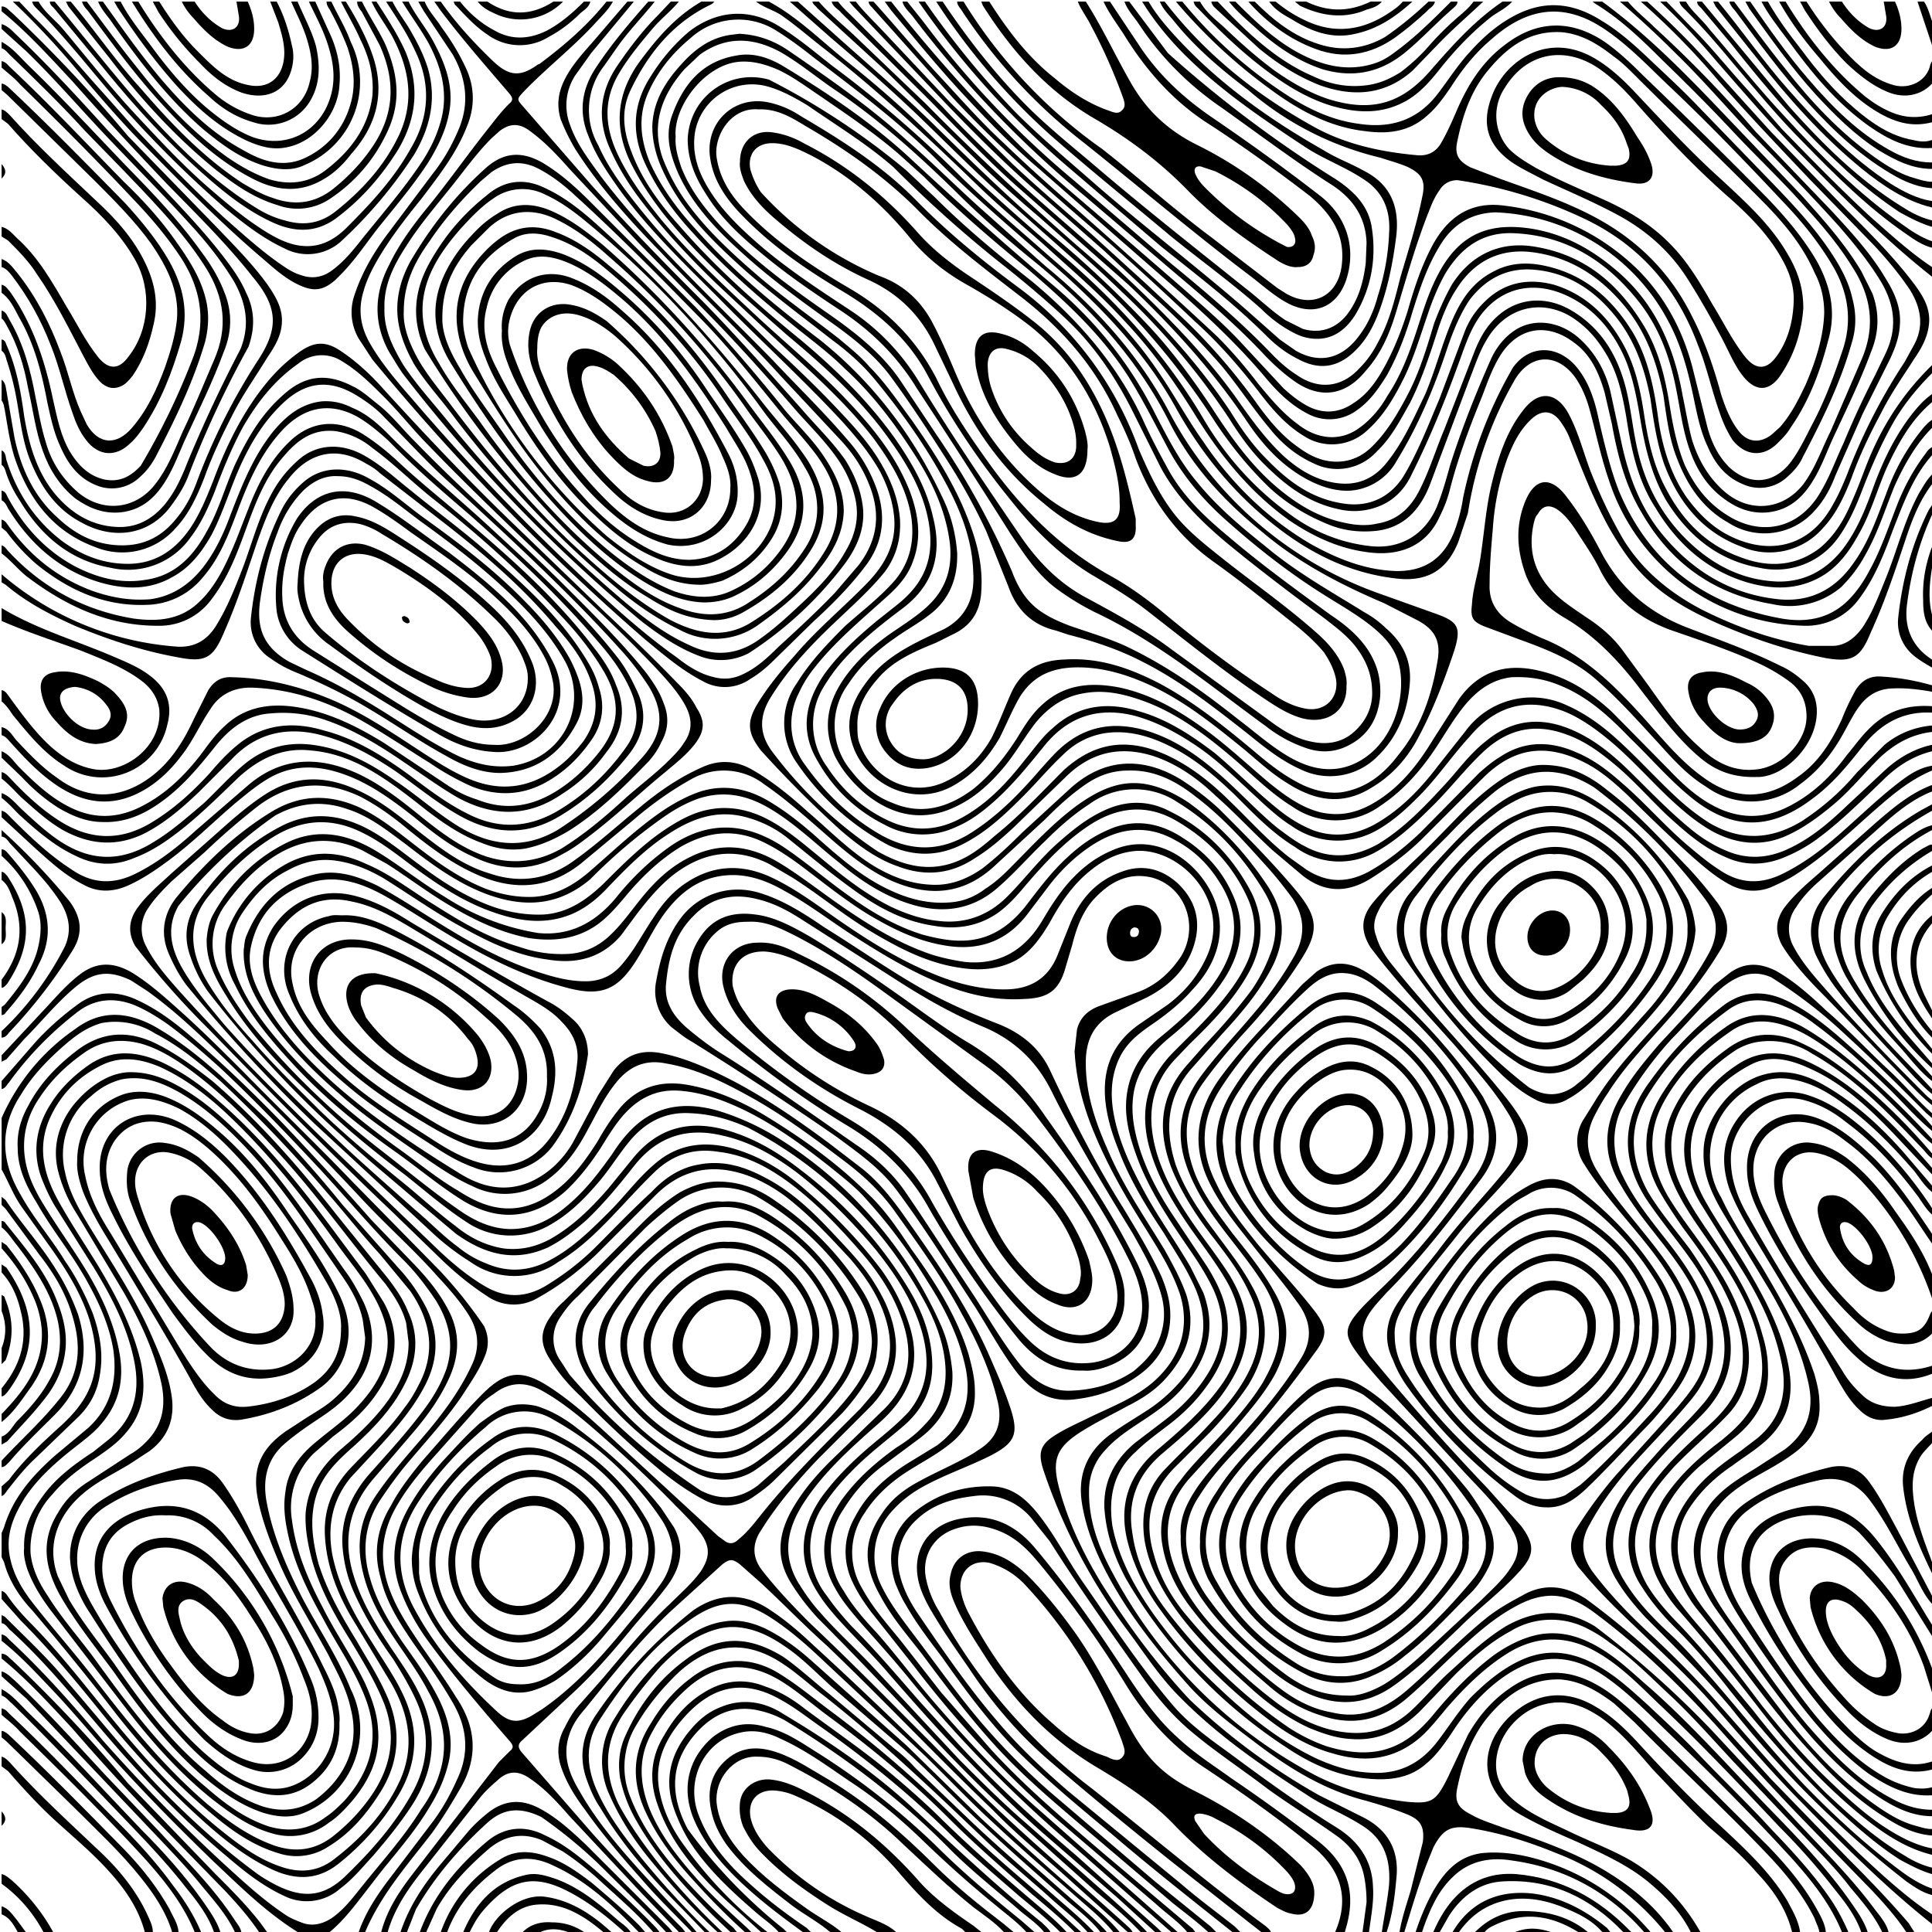 <svg data-name="contour-map" xmlns="http://www.w3.org/2000/svg" viewBox="0 0 2402 2402">
  <g data-name="contour-map-group">
    <path d="M2370 2402c-12-18-27-35-42-51l-76-78c-39-40-77-81-114-123-47-52-97-101-153-143-17-13-36-24-59-23-17 1-31 7-45 15-25 14-45 32-66 51-23 21-45 44-69 64-31 25-65 32-103 19-26-8-49-22-69-40-33-28-65-57-91-91-19-24-33-51-38-82-5-30 4-57 23-80 11-15 24-28 36-41 24-25 48-51 66-80 10-18 19-36 20-56 1-23-6-44-17-63-14-23-31-44-48-66-20-26-39-53-50-85-14-40-7-77 18-111 20-27 43-51 64-76 20-23 38-48 53-75 13-24 12-47-3-70-11-15-23-30-35-43-27-30-54-60-86-84-24-19-51-33-83-32-20 0-37 6-53 17-19 13-35 28-51 44l-64 59c-40 36-84 37-131 15-23-11-44-27-64-44-29-25-58-52-90-74a82 82 0 0 0-91-6c-25 14-49 31-71 50l-65 54c-41 33-86 35-133 13-33-15-61-37-89-60-16-13-33-25-52-35-45-22-88-19-128 11-23 18-45 37-66 57l-42 37c-10 10-20 20-28 32a45 45 0 0 0-3 49c10 20 25 37 39 53 63 70 129 136 196 201l129 124c17 16 35 31 55 43 26 16 51 16 77 1 23-14 44-30 63-49 23-23 45-46 69-68 16-17 35-30 58-34 30-6 57 2 83 16 35 18 62 45 89 74 17 18 34 36 47 57 12 19 21 38 25 60 7 37-5 68-30 94l-64 64c-24 25-46 51-65 79l-9 14c-9 16-8 32 4 47 18 23 38 44 59 65 51 48 101 99 151 149l51 52c40 40 82 77 125 115l66 59c3 3 6 5 8 9h-6l-69-62c-33-30-68-58-99-90-70-67-136-137-206-204-28-25-54-52-82-78l-26-23c-9-7-13-7-22 0l-65 59c-39 37-72 79-106 121-8 9-15 19-19 31-9 26-1 48 12 70 26 46 62 85 98 124 16 18 33 34 48 52h-6c-20-21-41-41-60-63-25-28-50-57-72-88-12-16-23-33-30-53-6-17-5-34 4-50 5-10 10-19 17-27l31-35c27-32 53-64 83-92 13-13 27-25 38-40 12-18 12-31 0-48-10-13-21-24-32-35-34-35-70-68-107-100-19-16-38-31-60-43-21-11-40-9-58 5-8 5-15 11-21 18l-48 54c-19 21-37 42-51 66-22 37-23 74-7 112 10 24 24 44 38 65 14 20 29 41 42 62 25 37 28 75 5 114-11 19-22 37-35 55-30 39-63 76-83 123h-8c8-23 21-43 35-62l57-75c12-16 22-34 30-52 16-33 13-65-5-96-15-26-32-50-49-74-17-25-34-51-41-82-9-32-4-61 13-89 11-21 26-40 41-58 24-27 47-55 73-81 29-29 49-31 84-8 29 19 55 43 81 67l128 118 7 5c6 5 12 5 18-1 10-8 18-18 26-28 38-48 82-91 126-135l17-20c22-30 24-62 13-95-9-27-25-50-43-71-26-28-51-55-81-78-15-11-31-20-48-26-43-15-81-7-113 25l-73 73c-23 22-47 40-74 55a58 58 0 0 1-63-3c-20-13-37-27-54-43l-64-62c-78-74-153-150-228-227a1036 1036 0 0 1-91-103c-9-16-8-31 2-46 12-17 28-30 43-44l70-62c16-14 33-28 51-39 37-22 74-20 112-2 28 13 51 32 75 51 27 21 54 42 88 52 38 13 74 7 106-17 28-20 53-43 79-64 25-21 51-39 81-52 21-9 42-7 62 5 24 14 46 32 67 51 27 23 52 49 83 68 22 13 45 22 72 23 23 1 43-7 62-20 18-14 34-29 50-45l61-56c41-36 88-39 136-10 17 11 33 23 48 37 33 33 66 66 96 102 27 33 28 50 5 86-21 33-45 63-72 92-17 19-34 39-49 60-26 36-25 75-10 114 11 27 29 50 46 73 20 25 40 50 55 78 18 34 15 65-2 98-15 27-36 50-56 74l-51 56c-30 35-33 74-15 116 11 26 28 49 47 70 26 27 54 54 84 76 19 14 39 24 62 28 37 9 68-5 96-30 33-29 63-61 98-89 13-10 27-18 42-26 27-16 54-13 80 4a987 987 0 0 1 140 125l90 99 96 99c26 26 51 52 75 80l7 11h-10Z"/>
    <path d="M1476 2402c-11-13-26-23-39-35l-124-106a1306 1306 0 0 1-177-190l-53-67c-9-12-17-24-23-37a86 86 0 0 1 3-81c15-29 39-50 66-67l36-22c32-24 43-55 36-94-8-40-26-76-48-110-22-36-47-70-76-102-13-15-30-28-46-41-33-26-67-51-106-70-25-12-52-22-81-24-30-2-53 11-72 34-9 11-17 24-25 37-13 20-27 38-44 54-39 34-82 39-127 12-29-18-55-40-83-60-44-31-86-65-123-104-30-32-59-65-78-105a95 95 0 0 1-10-65 164 164 0 0 1 76-86c33-17 65-14 97 1 31 13 57 34 85 51 33 21 67 41 105 52 20 7 40 10 61 9 19-1 35-8 49-20 17-15 29-33 43-50 17-21 36-39 61-51 37-18 72-14 107 6 27 16 52 36 78 54 36 25 73 48 115 62 13 4 27 7 41 9 42 4 73-14 95-50 10-17 20-33 33-48 15-17 32-31 53-40 43-20 84-2 110 29 37 45 34 99-9 144-13 15-29 28-46 40-16 11-32 22-42 40-13 24-14 50-9 76 7 35 22 66 39 97s38 60 56 91l16 32c16 43 6 80-22 114-14 18-32 31-50 43s-36 23-50 39a73 73 0 0 0-20 49c-1 38 12 72 30 105a606 606 0 0 0 251 250c35 18 73 28 113 33 32 3 37 0 52-30l25-53c13-23 30-43 52-58 37-26 75-25 114-1 18 11 34 26 50 41l158 157c23 24 44 49 60 78 5 9 10 18 11 28h-8c-1-6-4-11-6-17-15-30-36-56-59-80-53-56-110-108-164-163l-26-24c-20-15-41-28-67-30-37-1-64 17-87 43s-34 58-41 91c-4 18 1 26 17 34 12 7 26 11 39 16 44 15 88 30 128 54 33 20 62 44 84 76h-10a323 323 0 0 0-135-98c-34-14-69-25-106-31-25-4-35 1-47 24l-4 10c-13 31-22 63-32 95h-6c3-18 9-35 14-52l15-60c2-18-2-27-19-34s-34-12-51-17c-51-13-94-39-135-70-29-22-59-44-84-71-43-48-83-98-111-156-11-23-20-48-24-74-5-34 6-61 32-82 17-13 35-23 53-35 16-11 30-24 42-39 29-37 31-77 10-119-10-21-23-40-35-60-22-33-43-67-57-105-8-20-14-40-16-62-3-39 10-70 43-93l35-24c21-16 37-35 48-59 32-69-32-136-88-132-25 2-45 14-63 30-19 17-33 39-45 61-11 18-23 35-41 45-23 12-47 13-71 9-40-6-76-25-111-46-33-20-63-45-96-66l-29-17c-42-21-81-15-118 13-18 14-32 31-46 49l-20 27c-24 28-55 36-91 30-39-5-74-22-108-41-33-18-64-40-96-60-19-11-38-19-60-22-21-3-41 2-59 12-24 12-41 30-56 52a81 81 0 0 0-10 72c8 26 23 49 40 71 48 61 106 110 169 155 22 16 44 34 68 48 17 11 35 20 55 22 31 3 56-11 78-31 16-15 29-33 41-52 9-16 18-30 30-44 23-25 51-32 83-26 33 6 63 19 92 36 48 29 93 61 132 100 21 20 37 44 53 68 29 40 56 82 71 130 4 15 8 30 8 46 1 28-10 50-32 67-15 12-32 21-48 31-23 14-43 32-57 54a86 86 0 0 0-3 94c13 24 31 44 48 65l50 64 62 71c44 48 93 89 142 131l109 92 3 4h-10Z"/>
    <path d="M1502 2402c-14-13-29-24-44-36l-120-102c-34-29-69-59-100-93-33-36-63-76-92-115-18-23-37-45-51-71-23-40-21-71 2-104 12-18 28-30 47-40 22-12 44-21 66-34l6-4c23-14 30-33 25-58-9-40-26-77-46-113-24-45-54-86-84-128-16-22-36-41-58-58-41-31-82-62-127-86-31-17-63-32-99-38-25-5-45 4-61 24-14 17-24 38-35 58-12 23-27 45-48 61a89 89 0 0 1-95 10c-25-11-47-27-69-42-33-23-67-46-97-73-36-31-69-65-95-105-14-22-25-46-24-74 1-7 1-13 4-19 17-41 46-68 90-76 26-4 49 4 72 15 24 13 47 28 71 43 43 27 87 52 137 67 16 5 33 9 51 9 20 0 35-8 47-23 15-18 25-38 38-57 11-17 24-32 41-43 32-21 66-23 101-8 27 12 51 29 75 46 41 29 84 57 131 76 29 12 60 20 92 19 30-1 51-15 62-43l16-40c12-29 32-52 63-63 26-10 50-4 70 14 19 18 28 40 23 67-7 35-30 59-61 75l-40 19c-24 12-35 31-36 58-1 40 11 76 27 112 19 45 46 84 71 125 10 18 20 36 27 56 12 39 2 73-25 103-13 15-30 26-48 35-20 11-41 21-61 34-27 18-33 33-25 65 11 43 30 83 53 121 32 51 68 100 110 145a811 811 0 0 0 161 119l54 27c32 16 46 42 42 77-2 23-5 45-12 66h-6c3-20 7-39 9-59 2-31-6-56-33-73-23-15-48-24-70-39-56-36-111-74-158-122-25-25-44-55-65-83a710 710 0 0 1-104-199c-7-22-3-32 17-44 13-8 27-14 41-21 27-13 56-24 79-44 33-29 46-67 33-109-10-30-27-56-43-82-24-38-46-76-63-117-14-33-23-67-25-103l3-27c4-16 15-25 30-30l47-17c23-9 40-25 53-45 22-38 4-86-37-97-30-7-53 6-73 28-14 16-21 36-26 56l-8 27c-8 29-21 39-52 40-32 2-64-4-95-16-40-15-77-37-113-60-30-19-58-41-89-58-19-11-39-19-61-20-35-1-61 14-82 39-17 20-27 43-40 64-25 41-46 49-92 36-48-13-93-35-135-60-31-18-60-38-91-55-28-15-57-24-88-15-39 12-66 38-75 80-5 23 3 44 14 64 22 40 53 73 87 104 48 43 102 79 157 113 27 17 56 25 88 12 23-10 41-27 54-49l32-60 19-30c15-19 33-26 57-22 22 4 43 12 63 21 53 24 100 56 146 90l43 33c20 16 36 36 51 57 38 54 77 109 105 171 10 23 20 45 28 69 11 33 6 44-25 60-26 13-55 23-81 37-17 9-31 20-43 34a83 83 0 0 0-10 93c11 22 26 41 41 61 28 37 54 74 85 110 26 30 55 59 85 85l129 110 68 55 7 7h-10Z"/>
    <path d="m1456 2402-123-108a1603 1603 0 0 1-201-205c-21-26-43-50-64-74-11-13-22-26-30-41-22-39-15-75 9-110 19-26 42-46 67-64 13-8 25-17 35-28 22-22 29-48 26-78s-15-58-30-84a524 524 0 0 0-215-208c-22-10-46-17-72-18-33-2-58 13-77 37-13 16-24 34-37 49-17 20-35 38-57 51a98 98 0 0 1-109-3c-26-17-50-38-74-57-37-28-73-57-106-89-43-40-85-82-116-133-14-22-26-45-25-72 1-11 3-21 8-30 21-38 50-68 89-88s76-13 112 8c30 18 57 40 87 58a302 302 0 0 0 116 45c41 4 72-14 97-44 20-25 43-47 69-65 45-30 90-29 136 0 29 19 54 41 82 61 29 21 59 39 94 50 19 5 38 9 58 7 29-3 51-19 69-41 17-22 33-44 54-63 14-13 29-24 47-32 33-16 66-11 96 9 27 17 48 40 61 69 17 36 12 70-8 103-19 30-43 54-70 76-23 19-41 42-45 72-3 22 1 43 7 63 9 30 24 58 41 84l44 66c13 21 23 42 25 66 3 30-7 56-24 80-14 20-31 37-51 52-13 10-27 20-39 32-28 25-34 57-29 92 8 41 28 77 52 111 19 26 39 51 62 73 42 41 85 79 139 105 22 10 44 17 69 18 35 2 62-12 83-40 13-17 25-36 40-53 19-19 39-36 63-47 35-16 67-10 99 9 22 13 40 30 59 47 20 19 41 38 60 58 30 32 63 63 93 96 25 26 50 53 71 83 10 14 18 29 25 45h-8c-14-34-36-62-60-89-50-55-103-108-157-160-25-24-49-49-78-69-50-34-95-26-140 12-20 17-37 38-51 60-9 13-18 26-30 36-22 20-49 22-77 19-36-4-67-18-97-38a629 629 0 0 1-200-210c-15-28-25-57-27-89-1-33 13-59 38-80l38-29c22-17 41-37 55-61 19-33 20-66 5-100-8-17-18-33-29-49-24-35-48-70-64-110-8-21-15-42-16-65-1-37 14-67 42-90s55-47 74-78c24-39 25-78-1-117-14-22-32-39-55-51-36-20-71-14-104 8-21 14-39 32-54 52l-25 33c-27 35-63 46-105 38-34-6-64-21-94-39-29-18-56-40-84-61-15-11-30-21-47-29-35-16-68-12-101 7-26 16-48 37-68 61-11 13-22 26-36 36-26 18-55 21-86 16-34-7-64-21-93-38-28-16-54-36-82-54l-31-17c-40-19-78-14-114 11-22 15-40 35-56 57a82 82 0 0 0-8 83c10 23 24 44 39 64 47 58 101 110 160 156 35 27 68 55 105 80 17 11 35 19 56 20 32 1 57-14 79-34 20-18 35-38 50-59 9-14 19-27 32-38 30-25 65-26 100-16 26 8 50 19 73 33a526 526 0 0 1 204 234c8 18 12 37 14 57 2 34-12 61-39 82l-47 35c-20 15-36 33-49 54a89 89 0 0 0 0 102c11 19 26 36 41 52 23 26 44 54 66 80 41 48 83 93 130 135l178 157h-8Z"/>
    <path d="M2340 2402c-10-21-25-38-40-56-16-21-34-39-52-58l-94-99c-24-26-48-53-73-77-26-24-51-50-80-70-9-7-19-13-29-18a97 97 0 0 0-94 4c-26 14-47 33-68 53l-45 47c-24 23-51 37-86 34-18-1-35-7-52-14-28-13-52-31-74-51-31-28-61-56-86-89-21-28-38-58-44-93-5-34 2-65 27-90 18-19 38-37 56-57 20-21 38-43 50-70 13-30 12-60-2-89-11-25-27-46-43-67-22-28-42-58-55-91-17-46-14-88 19-126l22-25c21-22 41-45 59-69 9-13 17-28 23-44 11-27 8-53-7-78-27-45-62-83-107-111a96 96 0 0 0-111 2c-20 13-38 29-55 46-20 19-38 40-59 58-31 27-67 32-105 21-34-10-64-29-91-52-28-22-53-47-84-66-29-18-59-25-92-14-17 6-32 15-46 25a666 666 0 0 0-88 75c-39 33-81 36-128 19-38-14-70-38-101-62-23-17-45-35-73-44-31-11-61-8-90 8a589 589 0 0 0-120 112c-15 26-10 51 3 75 15 27 35 50 54 73 41 46 84 89 129 132 35 34 71 65 108 98 18 15 34 32 53 46 11 9 23 16 36 21 28 12 55 9 80-5 28-15 51-38 73-60 19-19 35-41 55-58 29-26 63-30 99-20 34 10 63 28 89 51 35 30 67 63 95 100 15 21 27 44 35 70 15 49-1 88-39 121-35 31-70 62-95 102-19 31-24 62-5 95 8 13 17 26 27 37 20 23 42 43 63 65l111 119c27 27 54 54 83 79l111 98c13 12 27 24 39 37h-8c-17-18-35-33-54-49l-95-85c-37-33-72-68-106-104-48-51-96-102-146-152-12-13-23-27-33-43-19-30-17-59-1-89 13-24 30-44 49-63l63-61c37-34 42-74 25-119-11-31-30-58-51-82-27-31-55-60-87-84-27-20-55-35-89-39-31-5-57 4-79 25-27 26-51 55-78 80-13 12-27 23-42 32a94 94 0 0 1-109 0c-16-10-32-22-46-35l-148-137a1928 1928 0 0 1-159-172c-9-12-16-25-22-39-11-25-7-50 10-71 34-41 72-78 118-106 35-21 70-22 107-6 26 12 48 30 70 47 27 21 56 42 89 55 19 7 39 11 60 10 29-2 52-16 73-35 30-26 59-54 93-76 13-8 26-15 41-20 29-9 57-4 83 11 24 14 45 31 66 50 26 23 53 46 85 61 23 11 48 18 75 16 17-1 32-7 45-17 11-7 20-15 29-24 28-28 55-58 87-81 27-19 55-32 89-24 17 4 33 12 48 22 40 29 72 64 99 105 23 36 21 71 1 106-16 29-37 53-59 77l-38 43c-31 36-33 77-19 120 11 30 29 57 48 82 16 22 33 43 46 67 24 42 21 83-4 124-14 21-30 40-48 59l-43 43c-31 31-39 68-26 110 8 30 24 56 44 79 33 39 69 75 111 106 25 18 53 32 85 35 30 3 55-6 77-25 18-16 33-35 51-51 22-20 43-40 69-56 37-21 73-23 111 0a1204 1204 0 0 1 144 128l109 117c33 35 67 69 95 107 7 9 14 17 17 28h-8Z"/>
    <path d="m1436 2402-46-42-91-79c-38-33-73-69-108-105-29-30-57-62-85-94-16-19-34-37-51-55-14-15-28-30-39-48-25-40-21-79 5-117 21-29 46-52 73-74 12-10 25-21 36-33 25-31 26-65 16-100-11-38-33-71-57-101-29-35-62-68-98-96-28-21-57-38-92-46-45-11-82 1-111 38-18 23-37 46-59 67-15 13-30 25-48 34-42 19-79 8-114-17l-50-42c-30-26-61-51-90-78a1366 1366 0 0 1-169-182c-9-13-16-27-21-42-9-24-6-47 8-67 27-40 61-73 103-95 38-20 74-16 110 3 24 13 44 30 66 46 27 20 55 38 88 50 20 7 42 11 64 10 30-2 53-18 74-38 26-26 52-52 82-71 11-7 22-13 33-17 28-10 55-8 82 4 26 12 47 30 69 48 29 24 57 47 91 64 19 9 39 16 60 18 33 4 62-7 85-30 21-21 39-45 61-65 18-16 36-31 57-41 28-14 57-15 85 0 45 22 78 57 101 101 17 35 14 69-5 102s-45 60-72 86l-20 21c-30 34-33 72-21 114 11 37 31 68 53 99 13 18 26 35 38 54 33 55 26 100-12 151-21 27-47 49-73 71-30 26-43 59-36 99 5 36 21 67 42 95 43 56 93 105 151 145 15 10 31 18 48 24 59 18 97 4 132-38 23-28 47-53 76-75 17-12 36-22 57-26 29-5 54 4 77 18s42 33 62 50c55 49 103 104 154 156 33 34 65 68 92 106 9 13 18 25 23 40h-8c-7-20-20-37-33-53-21-27-44-53-68-77-49-52-98-104-150-153-24-23-47-47-76-64-39-23-78-22-115 2-28 18-51 41-72 65-11 13-21 26-33 37-33 29-70 33-110 21-26-7-51-21-73-37-54-40-102-87-141-141-19-26-33-54-41-85-12-47 2-86 40-117 27-23 54-47 75-76 31-42 33-89 7-133-13-22-29-43-44-64-22-32-42-65-52-104-11-45-1-84 33-117 24-24 48-47 68-74 9-12 17-25 23-39 11-28 10-55-3-81-19-39-47-68-84-90-39-24-78-19-115 7-29 20-53 46-76 73-10 12-20 23-32 32-25 18-53 22-81 17-41-6-75-26-107-50-26-19-51-40-76-60-14-11-30-19-47-24-36-11-67-1-97 18-29 18-53 42-77 67-13 14-27 26-45 34-35 15-69 9-102-3-36-13-67-34-97-56-20-15-39-30-61-41-39-20-76-18-113 5-32 20-58 46-82 76-24 32-20 66-2 99 16 28 37 54 59 78 26 30 55 58 83 86 35 34 73 65 111 96 19 16 38 33 58 48 17 14 36 24 59 28 22 3 42-2 60-12 28-16 50-38 71-62l31-38c31-38 70-48 116-35 35 10 65 28 93 50 54 41 99 90 134 148 17 28 28 58 29 91s-12 59-37 80c-21 18-44 35-64 56-11 11-22 24-31 37a95 95 0 0 0 1 117c9 13 19 25 30 37 30 30 58 63 86 95l40 44c47 52 99 100 153 146l102 91 5 5h-8Z"/>
    <path d="M2402 886c-38-2-65 15-87 43-19 24-38 47-63 65-52 39-100 38-150-3-27-22-50-49-75-73-26-27-53-52-88-66-19-8-39-11-60-10-25 3-43 17-58 35-13 16-23 33-34 50-19 29-41 55-71 75a94 94 0 0 1-109 1c-26-16-47-37-70-57-35-30-71-58-114-74-25-9-49-15-76-10-24 4-43 17-59 36-14 18-25 38-40 56-16 19-34 36-56 47-42 22-82 14-117-15-15-13-28-28-37-46-17-38-8-72 17-104 17-22 39-40 62-55 13-9 27-18 39-30 21-21 28-46 25-75-5-41-22-77-44-111-25-39-53-76-87-107-21-21-45-38-68-57-43-35-84-71-121-112-24-26-45-55-60-88-16-37-14-72 8-106 13-21 29-40 48-56 34-26 73-29 109-8 25 15 46 33 69 51a1458 1458 0 0 1 162 140c35 34 72 65 108 97 50 43 98 88 135 143 20 29 36 59 56 87 35 52 79 95 133 127 34 19 69 33 108 34 35 0 58-16 71-49 5-13 9-28 11-42a544 544 0 0 1 62-162c20-28 54-29 78-2 17 20 24 44 29 68 7 30 14 60 25 88 38 90 107 141 202 158 29 5 57 1 80-20 13-12 22-26 30-41 13-24 22-50 32-76 9-24 21-47 37-68 2-3 4-6 8-8v10c-24 27-36 61-49 94-11 30-23 60-42 85a81 81 0 0 1-67 33 262 262 0 0 1-244-182c-10-29-16-59-24-88-4-14-9-26-17-38-22-31-55-31-75 1a479 479 0 0 0-59 167l-12 36c-15 37-41 50-79 45-58-7-107-32-152-68-49-39-88-87-119-142-35-64-84-117-138-166-52-46-106-91-156-140-48-49-103-90-158-132-15-12-30-23-46-33a88 88 0 0 0-106 9c-23 19-41 41-53 68-13 29-10 58 2 87 14 31 34 58 57 83 46 52 100 96 155 138 66 53 115 118 151 194 11 22 17 45 19 70 1 31-9 58-34 77-14 11-29 19-43 29-23 16-43 34-58 57a87 87 0 0 0 3 108c14 18 30 32 51 40 37 16 70 6 101-17 21-17 38-38 53-61 10-16 19-32 34-45 28-25 61-27 96-20 36 8 67 25 97 46 32 22 60 49 90 74 19 15 38 29 62 35 23 5 43 1 63-10 34-19 57-48 77-81l32-50c25-35 59-45 100-35 35 8 64 27 90 51l71 72c19 20 39 38 64 49 28 12 55 11 82-2 31-15 55-38 75-65 10-12 19-25 31-36 21-20 46-27 75-25v8Z"/>
    <path d="M1448 2c51 66 115 117 188 157 39 21 82 30 126 34 12 1 22-3 29-14 7-12 13-25 19-39 14-33 32-63 62-85 38-29 79-31 120-5 18 12 34 27 50 43 53 51 105 102 156 154 23 24 44 49 61 78 17 31 24 63 14 98-10 39-24 76-47 109-4 7-10 13-16 19-18 18-40 16-56-4-7-11-12-22-16-34-10-28-16-57-27-84-26-70-71-123-139-156a557 557 0 0 0-160-49c-9 0-17 4-22 12-5 7-9 15-12 23-17 42-29 85-42 128-8 27-19 53-38 74-25 31-57 36-90 12-14-10-27-22-39-35-37-39-78-73-118-107l-102-87a1336 1336 0 0 1-213-222c-5-7-12-12-14-20h6l20 25a1168 1168 0 0 0 188 198l118 101c45 37 89 74 129 116 9 9 18 17 29 24 27 19 56 16 78-8 9-9 17-20 23-32 14-25 21-53 28-81 10-34 21-68 28-104 3-17-2-25-18-33-11-5-23-8-35-12a389 389 0 0 1-164-84c-33-25-65-52-91-84-7-9-15-16-19-26h6Zm820 387c0-18-4-35-12-50-14-32-35-58-59-83-54-55-110-108-164-162-9-9-17-17-27-24-19-15-40-28-65-30-38-2-65 17-88 44-23 26-34 57-41 91-4 17 1 25 16 33l39 15c39 14 78 27 114 46 55 29 96 70 123 125 16 31 27 64 36 97 5 15 11 31 21 44 11 15 27 17 42 5l10-9c14-16 23-34 32-53 12-28 22-58 23-89Z"/>
    <path d="M1470 2a566 566 0 0 0 136 120c26 16 53 28 84 32 40 6 73-5 98-38 13-17 25-36 40-52 18-20 38-37 62-48 35-16 68-11 100 9 22 13 41 30 59 47 21 20 42 39 62 60l91 94c29 30 57 60 79 95 10 16 18 32 22 50 5 19 5 37-1 56-14 50-37 96-61 142-4 9-11 17-19 24a50 50 0 0 1-55 9c-22-9-35-26-44-47-8-17-12-35-16-54-7-34-15-68-32-100a254 254 0 0 0-216-137c-27 1-48 12-64 34-19 28-29 58-39 90-8 27-18 54-32 79-10 16-21 32-37 43a57 57 0 0 1-60 5c-22-11-39-28-54-46-32-38-68-72-105-105l-87-76-89-78c-32-27-61-57-90-88-33-35-63-72-94-109l-8-11h8a1962 1962 0 0 0 160 179c35 34 74 66 111 98l90 78c26 23 52 45 75 70l52 56c10 9 20 17 32 23 19 9 38 7 55-5 19-12 31-31 41-50 11-21 19-42 26-64 8-28 17-56 31-82 18-33 44-53 83-50a285 285 0 0 1 174 82c33 34 54 74 66 119l19 76c5 18 13 35 27 49 25 23 55 21 76-6 12-16 20-34 29-51 15-29 26-59 36-89 12-36 7-70-11-102-18-31-40-58-64-83-47-50-94-99-144-146-24-23-48-48-76-67-51-35-97-28-142 12-20 17-36 37-50 59-9 13-18 26-30 36-22 20-49 23-77 19-45-5-84-27-119-53A671 671 0 0 1 1462 2h8Z"/>
    <path d="M814 2c-16 20-34 38-49 60l-14 20a89 89 0 0 0-7 99c12 27 29 50 48 74 34 43 73 82 113 120l58 57c25 23 49 46 72 70 20 21 40 42 56 67 15 24 26 49 28 78 1 24-5 45-19 64-17 21-37 39-57 58-32 30-63 62-86 100-13 22-13 43 2 64a531 531 0 0 0 133 126c29 16 59 25 92 14 21-7 37-20 53-34 31-25 58-54 86-82 17-15 35-26 58-30 25-4 48 2 70 12 30 14 56 35 79 58 24 23 46 48 73 69l21 15c26 17 52 17 79 2 23-13 44-30 63-48l73-74c8-7 16-14 26-20 30-20 62-20 94-6 22 9 40 23 57 38 28 24 53 53 81 77 13 11 26 22 40 31 26 18 52 19 80 5 22-11 42-25 62-42 26-22 51-47 79-69 13-10 26-20 44-23v6c-31 13-55 35-80 57-28 25-56 51-89 72-9 6-20 11-31 16-15 6-31 6-47-1-19-9-35-23-50-36-28-25-55-51-81-77-17-16-34-31-54-41-47-24-87-19-125 18l-75 75c-20 20-43 37-67 52-30 18-57 16-83-4l-38-32c-24-22-46-46-71-68-22-21-47-39-77-49-41-13-77-5-108 25l-65 63c-15 14-31 28-49 39-30 20-62 23-96 10-26-9-49-26-70-44a1386 1386 0 0 1-100-100c-17-22-18-36-3-60 13-21 29-40 45-58 28-33 61-60 91-91 20-21 34-45 33-76-1-22-8-43-18-62-13-23-29-42-46-61-50-54-104-103-155-155-43-43-88-86-124-136-14-20-28-40-37-64-13-30-9-59 9-86 19-29 42-56 65-82h8Z"/>
    <path d="M2402 910c-26 3-47 15-66 33-18 18-35 39-55 56-19 16-39 31-62 41-31 13-62 9-91-7-21-12-38-27-55-43-25-24-48-50-75-72-16-13-33-25-52-33-48-19-87-7-119 31-23 25-42 54-67 78-14 14-29 27-46 37a99 99 0 0 1-108-4c-16-10-30-23-44-36-23-21-46-44-72-62-25-17-50-31-79-39-47-12-85 2-114 39-22 27-43 53-70 75-12 10-24 18-38 24a98 98 0 0 1-88-2c-36-18-64-44-84-79-23-38-16-74 8-109 18-25 41-46 65-66l24-19c40-31 50-67 38-116-10-39-32-72-56-104-34-44-75-81-117-116l-59-52c-33-31-66-63-95-99-14-18-27-37-38-58-25-47-22-92 11-135 21-28 43-53 74-71h16c-2 3-5 4-7 5-46 23-76 61-97 105-12 25-9 50 0 74 13 36 35 66 60 94 46 53 98 99 152 143 44 37 85 77 118 124 20 29 38 60 46 96 12 47 0 86-40 115-24 18-49 38-70 61-10 11-18 22-26 35a89 89 0 0 0 4 99c19 29 44 52 76 67s63 13 93-4c32-18 55-43 77-71 11-13 21-28 34-39 31-29 68-34 107-22 36 10 66 30 95 52 30 25 57 54 88 77 11 8 22 14 34 19 27 10 53 6 77-7 32-18 57-44 79-73l34-43a102 102 0 0 1 124-33c23 10 43 24 62 41 27 24 51 51 77 75 13 12 26 22 40 31 39 23 77 21 115-2 26-17 49-37 69-61l34-34c17-14 37-22 59-24v8Z"/>
    <path d="M844 2c-10 12-23 22-33 34-16 19-31 37-43 58-19 34-15 67 1 100 14 29 33 54 53 79 37 44 80 84 123 124 38 35 78 68 113 106 31 33 58 68 74 110 10 28 14 56 3 85-7 20-21 34-37 48-30 27-61 53-86 85-8 10-14 20-19 31a84 84 0 0 0 8 89c24 34 54 63 89 84 41 25 81 25 121-2 32-21 58-48 83-77 10-11 20-23 32-32 30-23 63-26 98-16 34 10 62 29 89 52 26 22 49 48 76 70 11 8 21 16 33 22 31 17 62 14 92-3 31-19 56-45 80-71 18-19 33-41 54-57 34-28 71-30 110-12 24 11 44 27 63 45 26 25 51 52 79 75 14 12 30 22 47 29 26 11 52 9 77-3 28-13 51-33 73-54l45-42c17-16 37-28 60-33v8c-24 6-44 19-61 36-27 26-53 52-83 74-14 10-29 18-45 24-23 8-46 8-69-3-28-12-50-32-72-52-22-21-42-44-65-63-18-15-37-29-60-37-38-14-71-7-101 20-24 22-44 49-68 72-20 20-42 40-67 54a93 93 0 0 1-101-6c-28-17-51-41-74-64-26-25-53-48-85-63-25-12-52-19-80-14-20 4-36 13-50 27-17 16-32 34-49 51-23 23-46 45-76 60s-60 15-91 1a319 319 0 0 1-114-102 86 86 0 0 1 0-100c16-26 37-48 59-70 21-19 44-36 63-58 19-23 24-50 20-78-6-37-25-68-47-98-30-39-67-73-104-107l-92-86c-35-34-68-69-97-108-14-19-26-39-35-60-16-36-12-71 10-103 15-22 31-43 50-62l16-17h10Z"/>
    <path d="M2402 602c-16 21-25 45-33 69-13 39-26 78-43 115-13 32-23 38-57 32-45-9-87-23-129-41-32-14-63-30-89-54-21-19-36-42-50-66-20-36-34-73-49-111-3-8-7-15-12-22-10-14-23-15-36-3-15 14-23 31-30 49-10 28-16 57-18 87-2 23-4 46-4 69-1 21 8 36 25 47 13 8 26 14 39 20 48 19 84 52 118 89 27 29 51 61 83 84 39 29 79 29 118 0 26-18 42-44 55-72 5-13 11-25 17-36 7-11 16-17 29-17 23 1 45 5 66 11v8c-17-3-33-5-51-4-17 1-30 9-40 23-8 11-14 24-21 36-13 23-30 44-52 60a96 96 0 0 1-117 3c-23-14-41-34-59-54-24-26-48-53-74-76-28-26-63-40-99-53l-43-16c-15-6-18-11-16-27 1-19 7-37 10-55 5-31 7-63 14-93 8-33 18-66 39-93 20-27 43-24 58 5 11 21 17 44 25 66 12 31 26 61 43 90 24 38 57 65 97 86 42 21 86 37 133 45h31c15-1 26-10 35-22 13-19 21-41 30-63 14-35 23-72 41-105 5-8 9-16 16-23v12ZM2 1906l3-7c11-37 35-64 63-89l42-35c28-26 36-59 31-96-5-32-19-62-35-90-18-32-42-61-60-93-13-21-24-43-24-69-1-19 4-36 13-52 15-29 37-51 62-70 30-22 61-24 94-9 27 13 50 30 73 48 58 50 108 107 155 167l63 78c10 13 19 26 25 41 15 32 11 63-5 93-15 29-37 52-61 74-18 16-37 33-46 57-11 30-7 60 1 90 11 35 29 66 48 97 12 21 25 41 35 63 20 42 19 84-6 124-17 27-37 51-65 68a72 72 0 0 1-62 8c-30-9-55-26-78-45-50-41-93-88-132-139-31-40-63-79-96-118-16-17-29-37-35-60l-3-6v-30Zm506-237-3-24c-5-19-15-34-26-49-45-54-86-112-134-164-35-38-71-75-113-105-17-12-35-23-55-29-25-7-49-5-71 10-23 16-42 34-57 57-13 19-20 41-19 64 1 24 10 45 22 65 15 25 32 49 48 74 23 36 42 74 49 117 5 31-1 59-22 84-8 10-17 17-27 25-26 20-51 41-69 68-15 24-25 48-18 77 4 18 13 34 24 49 26 34 55 66 81 100 43 56 87 110 141 156 24 20 49 38 78 49 28 11 54 8 77-10 19-15 35-32 48-51 24-35 31-73 16-113-11-28-27-54-42-79-20-32-38-64-48-100-5-19-9-39-8-59 3-34 21-60 46-81 21-18 42-38 58-61 14-21 24-42 24-70Z"/>
    <path d="M2 1390a262 262 0 0 1 92-111c32-24 65-21 98-3 30 17 56 38 82 61l57 54c33 34 65 70 95 107l69 78c14 15 25 31 34 48 18 35 16 69-3 103-17 31-41 57-65 83l-25 27c-23 28-29 60-23 95 8 40 27 75 49 109 14 23 30 45 41 70 19 43 15 84-9 123-19 32-44 60-73 83-25 20-52 21-81 8-31-14-58-35-84-58-46-41-88-86-127-134-33-41-66-81-103-118l-24-27v-10c4 1 6 4 8 7 9 13 20 25 31 36 36 37 68 79 101 119 45 55 93 106 150 149 19 14 38 26 61 33s44 4 63-11c35-27 64-59 82-99 18-42 10-82-12-120l-50-83c-18-31-30-64-32-99-2-34 10-62 33-86s47-47 66-74c8-10 14-21 20-33 19-40 11-77-13-112l-38-46c-23-25-44-52-66-77-41-48-85-94-131-137-25-22-51-44-82-60a92 92 0 0 0-67-13c-17 5-30 14-43 25-22 19-42 39-57 64-27 41-25 83 0 125 16 29 38 54 55 82 14 20 25 42 34 64 9 25 14 51 9 78-3 20-12 37-26 51l-54 52c-13 12-24 26-35 40-2 3-4 6-7 7v-12l9-8c18-24 39-44 61-64 42-37 58-73 39-136-10-31-27-59-46-86l-37-52c-11-15-17-32-26-48v-64ZM2048 2c23 21 46 43 67 66l86 95 94 97c30 30 59 59 84 92 12 16 22 32 19 53-2 15-9 28-18 41-14 22-29 43-41 67-14 26-27 53-37 81-9 23-19 45-36 63a88 88 0 0 1-100 23c-49-18-79-55-97-103-9-26-13-53-17-81-7-37-19-72-43-102-27-34-62-57-107-59-31-1-56 13-75 38-12 18-20 38-27 58-16 49-36 97-63 141a72 72 0 0 1-58 38c-19 1-37-5-54-14-33-18-56-44-76-74-42-62-92-117-146-168l-136-120c-41-36-78-76-116-114L1046 16c-4-5-10-7-12-14h8c6 8 13 14 20 21l109 109c25 27 52 53 79 79 32 30 65 58 98 87l42 37c52 49 103 99 145 157 19 27 38 54 62 76 18 16 38 28 61 32 28 5 50-4 67-26 20-25 33-55 47-84 13-31 21-63 34-93 11-25 25-46 50-59 18-10 37-12 57-9 54 9 91 41 118 86 19 33 26 71 31 108 5 33 15 66 34 94 15 21 33 39 56 50 50 24 99 12 127-40 7-12 12-24 17-36 19-50 43-97 72-141l11-20c13-23 10-46-4-69-14-21-30-40-47-58l-77-79c-38-40-77-81-114-123a924 924 0 0 0-97-99h8ZM2 1008c5 1 8 5 12 9 23 23 47 46 75 64 26 18 52 19 80 5s52-33 75-54l66-57c41-34 86-35 133-14 31 14 58 36 84 57 24 19 48 37 78 47 32 10 63 7 93-10 29-18 55-40 80-63 18-16 37-30 54-47 7-7 13-13 18-21 11-15 11-30 2-47-10-18-24-33-38-48-39-41-81-80-122-119-53-51-107-102-158-155-20-20-37-42-57-62-16-16-32-32-52-44a46 46 0 0 0-54 3c-30 21-51 48-69 79-14 26-25 53-35 80-8 20-17 40-30 57a95 95 0 0 1-99 38c-51-9-87-40-113-83-8-12-14-24-18-37-1-3-2-6-5-8v-18c5 2 5 8 6 12 13 41 36 76 71 102 24 17 50 27 80 27 34 0 59-17 78-45 12-18 20-38 28-58 16-43 36-84 64-119 12-15 25-28 40-39 21-16 36-17 57-2 19 13 36 29 51 46 52 57 105 113 161 167l114 110c31 29 61 58 90 88 9 9 18 19 24 31 11 17 10 29-2 45-11 14-24 24-37 35-33 27-64 57-99 83-9 7-19 14-29 19-37 22-74 21-111 3-27-12-50-30-73-49-23-18-47-36-74-48-32-14-65-20-98-5-19 9-35 23-51 36-28 24-54 50-84 72-15 11-31 22-49 30s-37 9-55-1c-24-12-43-30-62-47l-40-37v-8Z"/>
    <path d="M1992 2c52 38 98 84 142 130l105 110c27 30 54 60 75 95l14 28c9 25 8 49-2 73-14 38-32 74-49 111-7 16-13 32-22 47-13 22-30 38-57 41-21 2-39-5-56-18-20-15-33-36-41-59-9-25-12-51-17-76-8-41-22-79-49-112-39-48-88-79-152-82-39-2-66 17-86 50-9 16-16 33-22 51-9 26-17 53-29 78-12 24-25 47-45 65a64 64 0 0 1-80 8c-23-14-40-34-56-55-24-31-50-61-79-87-38-36-76-71-116-106-64-55-127-110-185-172L1084 9c-2-2-4-4-4-7h6c29 32 57 66 87 98 24 26 48 53 74 77 28 27 58 54 88 80a7985 7985 0 0 1 178 161c19 19 36 39 52 60 15 18 29 35 48 49 25 20 54 22 77 5 14-10 26-24 35-40 16-24 26-50 35-77 8-24 15-49 27-72 25-49 60-67 115-59 40 6 74 24 105 50 50 41 74 96 85 158 4 19 7 38 12 56 8 25 21 47 41 64 31 26 72 22 97-10 15-20 23-44 34-66l38-88c18-41 13-79-11-116-16-26-36-50-57-73-29-33-61-63-91-95-29-31-58-60-88-89-26-26-52-51-83-70l-4-3h12Z"/>
    <path d="M1064 2c11 14 24 26 36 39l82 87 77 76c32 30 65 58 98 87l67 61 44 41c36 34 68 71 97 112 14 19 29 37 49 51 15 11 30 18 48 18 16 0 30-6 42-17 20-19 34-43 47-68 14-27 23-57 32-87 6-16 13-32 22-48 24-38 61-55 105-47 58 10 99 43 130 92 21 32 30 68 36 106 4 25 9 50 19 74 12 25 27 45 50 60 45 30 94 18 120-30 11-19 18-39 27-58 12-29 25-57 39-84l13-27c15-31 12-60-5-89-15-25-33-47-52-69-35-39-72-77-109-115-32-34-62-69-95-101a1222 1222 0 0 0-69-64h10c10 12 22 21 33 32a1500 1500 0 0 1 126 130l94 98c24 26 48 52 66 82 12 19 21 38 19 61-1 15-6 28-12 41l-34 68-34 77c-6 16-14 31-26 44a83 83 0 0 1-107 15c-32-18-51-46-64-80-10-25-13-52-17-79-8-40-21-77-47-109-31-38-70-64-121-69-38-3-68 13-89 46-10 15-17 32-23 50-10 31-20 62-35 92-12 21-23 43-41 60a66 66 0 0 1-79 15c-22-10-40-25-55-44-21-25-39-53-60-78-27-31-56-60-86-87l-59-55-92-81c-35-31-68-64-100-97L1060 7l-4-5h8Z"/>
    <path d="M1350 2c21 33 37 68 56 101 20 35 47 60 84 78 46 23 88 53 125 89 7 7 13 14 16 23 4 8 5 16 2 24-2 10-9 15-19 15-9 1-17-3-24-7-40-26-80-54-113-88-35-36-74-65-117-90-58-34-102-83-138-140l-2-5h10c23 36 48 69 81 95 20 17 41 31 66 40 6 2 13 6 18 0 6-5 2-13 0-19-11-30-24-59-39-87-5-10-12-19-16-29h10Zm143 205c-7-1-9 3-7 9 3 7 7 12 12 17a391 391 0 0 0 102 74c7 1 12-3 10-11-1-6-5-11-9-16-26-28-56-50-90-67l-18-6ZM762 2c-6 11-16 20-24 29-27 29-59 54-87 83-8 9-9 9-1 18l87 100c45 50 91 97 138 144 42 43 82 88 122 133 18 21 38 40 54 63 10 16 18 34 21 53 5 28-5 53-21 75a467 467 0 0 1-120 112 74 74 0 0 1-63 3c-26-10-49-26-71-43a1951 1951 0 0 1-292-302c-8-10-14-21-21-32-20-36-19-73 0-109 12-25 28-47 45-68 28-34 53-70 81-105 7-9 14-18 23-27 5-4 5-7 0-13-29-34-59-68-86-104l-7-10h8c19 27 41 51 65 74 20 19 34 20 56 4h1c31-23 60-48 84-78h8ZM478 383c-1 26 10 48 23 70 15 23 34 44 52 66a1694 1694 0 0 0 221 227c26 22 52 42 83 56 29 14 57 13 84-5 16-11 30-23 44-36 25-23 50-46 67-77 11-19 16-39 12-61-4-20-12-37-23-53-16-23-37-43-55-64-32-37-65-74-99-109l-92-94-87-93c-15-17-31-34-49-47-13-10-25-10-38 0l-10 9c-18 18-33 39-49 59-19 24-40 48-57 75-15 23-28 48-27 77ZM2 714a376 376 0 0 0 219 90c21 1 36-8 47-25 15-24 25-50 35-76 11-30 19-60 34-88 9-17 20-31 35-44 22-19 53-21 82-4 21 12 38 28 57 43 33 27 69 53 101 82 45 40 89 80 120 133 6 10 10 20 13 31 7 22 4 44-9 63-15 22-34 41-58 54-29 16-60 17-91 5-18-8-36-18-52-29-29-18-57-37-87-54-41-23-85-38-133-40-22-1-41 7-53 26-13 19-22 40-36 58-15 20-33 37-56 48-34 16-66 11-97-9-23-15-41-34-59-54-4-4-6-8-12-10v-10c9 2 13 10 18 16 16 17 32 34 51 47 37 28 78 27 115 0 26-19 42-45 55-73l18-36c7-11 16-17 30-16 44 1 86 12 126 29 41 18 77 43 114 67 17 11 33 21 51 29 45 20 85 12 122-20 8-7 16-16 23-25 17-24 20-49 9-77-9-25-25-46-43-66-41-49-89-90-139-129l-80-62c-6-6-14-10-21-14-34-19-67-11-92 21-19 23-29 50-39 78-13 38-25 76-41 112-14 34-24 39-59 32-44-8-86-22-127-39-31-14-60-29-86-51l-5-3v-10Zm0 1318c5 1 7 4 10 7 42 39 79 81 116 125a2123 2123 0 0 0 150 153c24 22 49 45 76 63 7 5 15 8 23 11 12 4 24 1 35-6 16-11 27-26 39-41 25-31 52-61 73-95 10-14 18-29 23-46 11-36 3-69-15-101-14-27-34-52-50-78-16-25-28-51-33-80s0-56 16-81c17-26 38-50 58-73 25-29 49-60 65-96 8-19 7-38-4-57-11-18-25-34-39-49-29-33-62-62-92-94-56-60-114-119-173-177-31-30-62-60-97-85l-20-13c-27-13-46-11-69 8-24 20-43 44-64 65l-22 25-6 3v-8l56-60c13-14 26-29 42-41 20-15 40-15 62-3 22 13 42 31 61 48 28 25 54 51 80 77 45 46 91 90 135 136l109 111a561 561 0 0 1 55 69c5 11 6 22 2 34-7 19-19 36-30 53-19 28-41 52-63 78-14 16-27 34-39 52-19 30-22 63-12 96 8 29 24 55 40 79 14 20 28 39 39 59 16 28 26 58 19 90-5 22-14 41-26 60-17 28-39 53-59 78l-17 22c-14 18-28 37-46 52h-40c-40-25-73-58-107-90-36-35-72-71-106-108-31-33-59-68-90-101-21-22-41-44-65-63v-8Z"/>
    <path d="M528 2c5 12 14 21 21 32 11 15 21 31 29 48 12 24 13 49 3 74-13 34-35 62-57 91-21 26-42 53-58 82-6 11-11 22-14 33-7 23-4 44 8 65 15 26 35 49 55 72a2814 2814 0 0 0 201 211c40 38 80 75 125 107 14 11 29 21 47 25 12 3 23 2 34-3 18-8 32-21 45-34 24-22 48-44 71-68l30-35c24-32 27-65 12-101-8-20-20-38-35-54l-72-77c-49-54-102-104-152-157-39-40-76-81-106-128-7-12-13-24-18-37-5-17-3-32 4-47 9-19 23-34 37-50l42-49h8l-53 64-20 28a68 68 0 0 0-6 62c7 20 19 37 32 55 23 32 50 62 77 92 46 49 95 96 142 144 31 33 64 65 93 99 17 19 30 41 38 65 11 34 6 66-16 94-19 25-41 47-64 68l-47 46c-9 9-19 18-31 25a55 55 0 0 1-59 3c-27-14-49-33-72-52a2899 2899 0 0 1-339-348l-17-26a65 65 0 0 1-5-55c9-27 23-51 40-74l57-76c12-15 22-32 30-50 16-34 13-66-5-98l-36-54-7-12h8ZM2 986c11 4 18 14 27 22 13 12 26 24 40 34 42 30 82 31 125 3 21-13 40-30 59-46 17-16 33-34 51-49 27-22 57-29 91-23 36 6 67 23 97 44 27 18 51 40 79 57 40 24 81 28 122 4a502 502 0 0 0 107-92c24-28 26-54 7-86-11-17-23-33-37-48-46-51-95-98-145-145l-65-60c-28-25-54-54-81-81-10-11-22-20-35-28-34-21-64-18-93 10-24 23-40 50-53 79-12 27-21 57-35 84-12 21-26 40-48 52-29 17-60 16-91 7-50-15-87-48-114-92-2-4-4-8-8-10v-12c5 1 6 5 8 9 20 36 46 65 83 85 27 14 56 22 87 17 38-5 61-30 78-62 14-25 22-54 34-81 15-32 32-62 59-86 27-25 54-29 87-12 11 5 21 14 31 22 17 13 30 30 45 45 58 60 122 116 182 175 37 37 74 73 107 114 9 12 17 24 22 38 7 17 6 33-3 49-4 9-9 16-15 23-31 32-62 63-100 87-17 10-34 18-54 22-19 3-37 0-54-7-25-9-47-24-68-40-24-19-48-38-75-53-22-12-45-20-70-22-36-4-65 11-90 34-28 27-55 54-86 76-14 10-28 18-44 24-24 10-48 9-72-3-26-12-48-31-70-51-7-7-14-15-22-21v-6ZM956 2c37 20 66 50 99 76 39 31 76 64 111 99 53 52 109 101 165 149 65 57 122 121 166 196 28 47 64 87 109 119 29 21 62 34 98 38 37 4 67-14 82-48 7-17 12-35 17-53 14-44 31-87 50-130 7-16 18-30 33-39 24-14 56-9 80 14 18 17 30 39 36 63l13 60c9 44 24 86 54 121 37 44 84 72 142 78 39 4 70-12 92-43 20-27 30-57 42-88 10-28 24-54 43-78 4-5 8-10 14-14v10c-20 20-34 45-46 71-12 29-21 59-37 87-8 15-18 28-30 40a99 99 0 0 1-86 21c-71-12-125-50-161-112-21-34-31-73-38-112l-9-39c-7-24-17-47-38-62-34-26-71-19-93 18-9 15-15 32-21 48-16 39-31 79-41 119-3 11-7 21-12 31-17 38-51 49-86 45-37-4-70-19-101-40-49-35-86-81-117-131-26-42-54-81-88-117-30-33-64-62-97-92-28-25-57-49-84-75-62-60-125-119-193-172-18-14-35-29-54-42-10-6-21-9-30-16h16Z"/>
    <path d="M2 678c4 1 6 5 9 8 42 45 94 73 155 83 29 4 58 2 81-20 13-12 22-26 30-41 13-25 22-51 32-76 12-31 27-60 51-83 26-25 58-29 90-10 16 10 31 22 45 35 30 28 62 53 93 80 54 46 107 94 151 152 11 14 21 29 27 46 13 30 8 58-12 83-15 21-33 38-55 52-42 29-86 29-131 4-19-11-37-24-55-36-36-25-73-49-115-62-20-6-41-8-62-6-30 2-52 20-70 43-20 25-40 49-67 68-21 15-44 25-71 24-21 0-39-8-56-18-17-11-31-23-45-38L2 942v-8c10 4 15 13 22 20 20 20 41 40 68 52s54 11 81-2c31-15 55-38 76-65 9-12 18-25 30-36 25-24 56-29 89-24 40 6 76 24 110 45l78 52c12 8 24 14 37 18 35 14 67 9 98-10 21-13 39-30 54-49 25-32 27-62 7-98-15-26-34-50-55-72-49-53-103-101-160-146-25-20-48-43-74-62a94 94 0 0 0-46-21c-28-3-47 11-64 31-24 27-36 60-48 93-11 30-22 59-42 85a80 80 0 0 1-67 33c-61 0-113-24-161-60-12-9-21-21-33-30v-10Z"/>
    <path d="M2 646c4 1 6 4 8 7 27 38 62 66 106 82 23 8 46 12 71 10 29-4 51-20 68-43 14-19 24-41 32-63 14-36 28-72 53-103 16-19 34-34 60-37 14-1 26 2 38 8 17 7 31 19 44 32 42 43 89 81 133 122 54 50 109 100 154 158 9 12 16 25 22 38 15 30 10 57-10 82-24 30-51 55-84 75-41 25-82 24-124 1-29-16-54-37-81-56-31-21-64-39-101-47-40-8-75 2-103 32l-41 41c-21 20-43 39-69 52-34 16-66 13-98-4-20-11-37-27-54-42-8-8-15-16-24-23v-8c5 1 8 5 12 9 17 18 35 35 56 49 40 27 80 29 121 3 26-16 49-37 70-60 11-13 23-26 37-37 31-24 67-27 104-16 39 10 73 31 106 55 23 17 46 35 72 48 38 20 75 19 112-2 34-20 62-46 85-78 18-24 18-49 6-75-10-22-25-42-41-60-48-56-102-106-157-155-35-30-70-60-102-93-12-11-25-22-39-30-37-20-69-10-95 19s-41 64-54 99c-11 29-22 58-43 82a92 92 0 0 1-70 34c-52 2-96-18-136-50-14-12-27-26-38-41l-6-5v-10Zm0 1362 4 2c26 26 53 51 76 79 38 44 74 89 114 131 37 38 76 74 119 106 9 7 19 13 29 18 34 17 60 14 87-13 31-30 60-63 81-101 22-39 23-79 4-119-8-17-17-32-27-48-18-25-34-51-47-79-9-19-14-38-16-59-3-35 10-65 32-91 24-27 49-54 71-84 11-15 20-31 26-48 10-31 3-59-13-85-12-18-25-35-40-50-36-36-68-74-102-111-41-44-83-88-127-129-21-19-42-37-65-54-13-9-26-17-40-23-27-11-52-8-74 10-32 25-60 54-83 86-3 3-4 7-9 8v-10l40-46c16-18 34-34 53-48 23-18 49-19 75-7s47 28 68 46c40 34 77 70 113 107 38 40 75 80 111 121l54 56c18 19 34 39 45 63 11 26 9 51-2 76-12 27-29 50-48 72l-48 56c-30 36-37 76-23 120 9 29 24 55 41 81 13 20 28 40 39 62 24 47 22 92-5 137-15 24-33 46-51 67-13 14-25 29-41 41a63 63 0 0 1-70 9c-26-12-49-30-71-49-47-39-90-83-131-129-46-52-88-107-139-153-3-3-5-7-10-8v-10ZM992 2l56 50c36 32 73 64 108 98 50 49 100 98 153 143 42 35 81 72 119 112 29 31 54 65 78 101 22 34 45 67 76 95 26 23 55 42 90 49 13 3 27 4 40 1 25-4 41-19 52-40 13-25 21-52 32-78l38-98c5-12 11-24 20-34 27-31 67-36 103-13 35 22 54 55 64 93 7 27 9 55 16 83 10 41 30 78 61 108s67 49 111 51c33 1 60-13 81-39 18-23 29-50 39-78 12-33 27-64 48-91 8-10 15-18 25-25v10c-26 22-42 51-56 81-12 27-20 57-35 83-12 22-26 41-47 53-30 17-61 16-92 7-50-15-87-48-114-93-22-34-30-73-36-112-5-29-11-57-27-82-11-18-25-33-43-44-38-22-81-10-104 30-9 15-14 31-20 46l-50 133c-12 31-32 54-67 58-20 2-39 0-57-7-28-11-53-26-75-46-26-25-48-52-68-82a926 926 0 0 0-162-190l-97-86c-35-31-68-64-102-97-37-36-77-71-117-105L982 2h10Z"/>
    <path d="M474 2402c7-27 22-50 39-72l107-139 14-14c5-4 4-7 0-12-34-39-68-79-99-121-15-20-27-41-36-64-15-38-10-74 11-109 11-19 25-37 40-54 15-16 30-33 47-48 10-7 19-14 30-19 13-5 26-5 40-2 19 6 36 16 51 28 39 29 74 61 104 99l16 24c14 26 8 50-8 72-14 19-30 36-44 53-23 28-47 56-74 81l-62 58c-6 5-7 9-1 16l88 101c36 40 73 79 111 117l4 5h-8l-47-49-88-94c-15-17-30-34-49-47-15-11-28-11-41 1-8 7-16 14-23 23l-67 85c-20 25-38 50-47 81h-8Zm362-475c-1-13-6-26-13-37a391 391 0 0 0-135-125 69 69 0 0 0-84 9c-32 27-60 57-83 92-28 42-31 86-7 132 26 49 62 91 103 129 17 16 29 16 49 3l8-5c39-27 70-61 100-97 16-20 34-39 49-61 8-12 12-25 13-40ZM2402 464c-17 17-32 35-45 56-17 29-30 59-42 90-8 21-17 41-30 59a95 95 0 0 1-97 37c-52-9-89-40-116-83-20-34-28-72-34-110-4-23-9-47-18-68-16-36-41-65-78-80-45-18-87-2-110 41-8 15-13 31-19 47-17 47-36 93-58 137-7 15-18 28-33 36a83 83 0 0 1-58 7c-33-7-60-25-84-48-21-19-37-41-52-65-38-57-82-109-132-156-34-33-70-64-105-95-27-23-53-46-78-71L1099 86l-83-76c-2-3-5-4-6-8h8c13 15 29 28 43 41l90 86c61 62 125 121 190 178 27 23 53 47 78 72 41 41 79 85 111 133 13 21 27 41 44 58 27 28 56 50 96 56 31 5 58-7 75-34 18-30 31-64 45-97l30-80c5-14 13-27 24-38 24-25 54-32 88-23 36 11 63 35 82 67 18 29 25 61 30 94s12 65 28 94c20 38 49 68 90 83 35 14 70 13 101-11 19-16 31-37 40-59 10-22 17-45 27-66a338 338 0 0 1 72-102v10Zm0 926-7-6c-33-33-66-66-101-98a591 591 0 0 0-92-71c-23-10-42-2-60 12-23 19-42 43-63 64a463 463 0 0 0-64 89 97 97 0 0 0 3 83c13 27 32 51 50 74 23 29 44 58 55 93 14 42 6 79-22 112-24 29-50 55-75 83-19 22-36 45-50 71-12 21-9 40 4 58 21 28 45 53 71 77 30 28 59 57 86 88 33 37 65 75 99 111l75 74c29 27 58 54 91 76v12c-57-45-109-97-160-149-38-38-73-79-108-119-28-33-60-62-91-92-26-25-52-49-75-77l-6-7c-10-15-12-30-3-46 15-24 31-46 50-68l77-85c10-12 20-24 27-38 10-21 11-43 7-66-7-38-29-68-52-98-18-23-37-46-52-72-24-38-23-76 0-114 13-23 30-43 47-63l68-73 19-15c19-14 38-13 58-3 23 13 43 31 62 49 28 24 53 51 80 76 18 17 34 36 52 52v6Zm-834 1012-112-88c-50-40-100-81-149-123-40-34-74-74-103-118-16-23-32-46-46-70-7-12-13-24-16-37-9-39 13-71 53-78 39-7 69 9 93 38 42 50 79 104 115 159 18 27 37 54 62 76 20 19 44 34 66 50 37 25 74 52 109 79 35 28 46 62 34 105l-2 7h-12c18-42 8-78-31-109-42-34-86-65-131-95-43-28-75-65-101-108-31-50-66-99-103-144-14-17-28-32-48-41-18-8-37-11-56-5-28 8-44 33-39 61 3 16 9 30 17 43a700 700 0 0 0 190 220c72 57 142 116 216 171 2 2 5 4 6 7h-12Z"/>
    <path d="m1694 2402 5-37c0-11-1-22-3-32-4-21-16-37-32-49-29-21-59-39-88-60-30-23-62-44-91-68-26-21-47-46-66-73-39-55-78-110-114-167l-20-25a78 78 0 0 0-74-31c-26 3-51 10-71 29a69 69 0 0 0-21 70c4 16 11 30 20 44 32 47 64 94 101 137 26 31 56 59 87 86l140 115c22 19 45 36 68 54l7 7h-10c-50-40-101-80-150-122-41-34-82-68-120-106-34-35-63-74-91-114-16-21-32-42-45-65-5-8-9-17-13-27-12-37-3-69 29-92 27-20 58-29 92-28 26 1 43 17 58 36 21 27 36 57 55 84 36 52 71 105 112 153 20 23 45 41 70 59 43 32 86 63 131 91 28 17 46 41 47 75 1 14-1 28-3 42l-2 14h-8Zm708-996c-18-15-34-33-51-50-30-29-61-58-95-83-13-10-27-18-43-24-22-8-45-8-65 7-41 30-76 66-102 110-22 39-18 78 3 116 15 25 34 47 52 71 16 23 30 47 41 73 19 52 11 97-29 136-26 26-52 52-75 81-12 15-22 32-28 50-8 25-5 48 8 70 16 27 37 49 60 70 19 18 35 37 52 56 38 44 74 89 114 131 37 38 76 74 119 106 12 9 25 17 39 22v8c-12-3-22-10-32-17a1287 1287 0 0 1-219-217c-33-39-69-75-105-111-14-15-27-31-37-48-19-32-15-63 2-93 13-23 30-42 47-61 19-22 40-41 58-62 31-35 34-74 20-117-9-27-24-51-41-74s-35-45-50-68c-30-49-28-97 6-143 25-35 54-66 88-92 24-20 51-23 80-10 24 11 45 27 65 44 38 33 75 68 111 105l7 8v6Z"/>
    <path d="M2402 1422c-8-6-15-14-22-21-33-34-67-68-106-96-17-12-35-24-55-30-24-8-47-7-67 7-35 24-65 53-85 91s-15 76 6 113c16 27 36 51 53 77 15 22 28 44 37 69s15 51 9 79c-3 19-12 36-26 50-21 22-44 41-65 63-16 18-31 36-40 59-14 30-9 60 7 88 11 18 26 35 41 50 32 34 61 70 91 106 28 36 58 70 90 102 31 29 62 57 98 78 11 7 22 12 34 15v8c-14-4-27-11-40-18-28-18-52-39-76-61-49-46-93-97-135-149-21-27-43-53-67-77-16-16-30-32-42-51a96 96 0 0 1-2-107c20-35 49-63 79-90 23-20 43-42 47-75 3-27-2-52-13-77-15-37-38-68-61-99-11-16-21-31-30-47-23-43-19-84 7-123 20-31 45-57 75-78 31-23 63-19 96-2 28 16 53 36 77 57 30 26 58 54 85 83v6Z"/>
    <path d="M2402 2306c-33-8-61-27-87-48-49-40-92-87-131-138-31-40-63-79-96-117-10-11-18-23-25-36-19-35-15-69 5-103 19-29 44-52 72-73 17-14 33-29 42-49 13-28 10-57 2-85-9-33-26-63-45-92-15-23-32-45-46-69-12-21-22-43-23-67-1-20 4-37 13-54 15-29 37-51 63-70 29-22 61-24 94-8 24 11 45 26 66 43 35 28 67 60 96 94v6c-5-3-8-8-12-12-42-44-84-88-137-118a97 97 0 0 0-71-14c-9 2-16 5-23 9-26 17-48 38-64 64-22 34-22 70-5 106 12 26 29 49 45 73 23 34 45 70 56 111 4 13 7 27 7 42 2 36-14 64-41 86l-44 36c-19 17-34 36-45 58-16 33-11 65 9 95 11 17 24 33 38 49 27 31 51 63 76 96 23 29 47 57 73 83 33 32 66 64 108 84 9 4 19 8 30 10v8Z"/>
    <path d="M2402 2258c-25 0-47-11-68-25-29-19-54-43-78-69-45-51-83-108-123-164-9-13-16-27-22-42-11-33-4-62 16-89 16-20 37-32 58-45l34-22c29-22 37-50 29-84-9-40-26-76-46-111l-58-96c-15-25-27-50-26-79 0-41 36-86 75-96 25-7 49-1 71 11 40 22 73 52 103 86l35 41v8c-9-7-15-17-22-26-26-30-54-59-87-83-20-15-41-27-65-31-16-3-31-1-44 6a99 99 0 0 0-44 141c14 30 33 58 51 87 25 42 49 85 65 133 3 11 6 23 6 34 2 26-8 45-28 61-19 15-40 25-60 37-14 9-27 18-37 31a86 86 0 0 0-12 100c12 25 29 47 45 69 25 36 50 72 78 105 30 34 61 67 102 89 16 9 33 15 52 15v8Z"/>
    <path d="M2402 2282c-16-1-31-7-44-14-43-24-77-56-109-92-50-54-91-116-138-174-9-11-16-23-22-36-20-39-12-74 13-107 17-23 39-39 62-55l21-16c31-26 38-60 29-98-9-42-28-79-50-114l-48-77c-7-11-12-22-16-34-11-33-7-63 11-92 13-21 30-37 50-50 29-19 59-16 89-2 25 12 48 28 69 46 30 26 57 55 83 85v8l-49-52c-31-32-63-62-104-80-24-11-49-17-73-4-61 32-98 95-56 169 18 32 40 62 58 94 22 38 41 77 47 120 5 36-6 65-34 88-12 10-25 18-37 27-21 14-39 31-53 52a87 87 0 0 0-6 88c8 17 18 32 30 47l95 125c32 41 68 79 110 109 17 12 33 22 52 27 7 2 13 4 20 4v8ZM1380 2l40 60c23 33 51 59 84 82 47 32 93 65 138 100 33 26 45 66 31 106-12 32-39 43-70 28-18-9-34-24-50-36-70-53-137-110-206-165a682 682 0 0 1-152-165c-2-3-5-6-5-10h8a625 625 0 0 0 172 183c46 36 89 75 136 110l82 63 11 7c33 19 64 3 69-34 5-38-12-64-39-87-43-33-86-64-131-93-42-28-74-65-100-107-9-14-19-27-26-42h8Z"/>
    <path d="M1150 2a1115 1115 0 0 0 113 138c32 32 67 61 101 91 60 52 123 100 183 152l44 39 20 14c28 16 55 11 76-15 13-16 21-34 26-53 8-25 13-51 14-78 2-28-7-52-33-68-23-15-48-24-71-39-56-37-111-74-158-123-17-18-32-37-45-58h8c10 17 23 32 36 46 53 57 115 101 182 139 16 10 33 16 49 25 34 17 45 45 41 81-4 32-10 63-21 93-8 22-19 42-38 57-21 16-42 15-64 3-14-7-27-17-38-28-41-41-87-76-132-112l-117-100A1068 1068 0 0 1 1142 2h8Z"/>
    <path d="m1404 2 48 64a1515 1515 0 0 0 209 157c21 14 39 31 44 57 7 40 0 79-21 113-10 15-23 26-41 28-11 1-21-1-30-5-17-8-32-19-45-32-36-32-75-60-112-90-50-42-101-83-150-126A832 832 0 0 1 1164 2h8c33 49 69 95 111 136 27 26 56 49 84 73 60 51 121 99 181 147 17 13 32 28 50 40l22 11c21 6 40 0 54-17 15-19 21-41 24-65l1-25c-1-32-17-55-43-72-47-30-92-64-137-96-41-28-76-63-103-104-6-9-14-17-18-28h6Zm698 2400c-12-24-30-43-50-60-27-23-59-37-91-52-23-10-46-20-69-33-50-27-57-80-17-121 32-32 71-37 109-14 19 11 35 26 50 42 34 37 69 74 107 108 30 28 60 56 81 91 7 13 14 25 16 39h-10c-7-29-24-53-44-74-18-21-39-39-60-57-24-23-46-47-69-71-20-23-40-47-65-65-21-14-43-23-70-16-33 8-60 41-60 75 0 18 8 32 22 44 21 18 46 28 71 40s52 22 76 36c36 22 64 51 85 88h-12ZM2 472c5 4 5 9 6 14l10 58c8 38 24 73 53 99 23 22 49 35 81 35 29 0 50-12 67-33 11-13 19-28 25-44 20-54 46-106 78-155 25-39 23-65-8-102-33-42-71-79-108-117-39-41-78-83-116-126C62 71 34 40 2 14V8c6 0 9 5 13 8a1822 1822 0 0 1 144 153l109 112c22 23 45 46 64 72 11 16 21 32 18 53-2 15-10 27-18 39-14 23-29 44-41 67-14 27-27 54-37 82-9 23-19 45-36 63a88 88 0 0 1-100 23c-49-18-79-55-97-103-8-21-11-44-15-67-1-4-1-8-4-12v-26Z"/>
    <path d="M2 136c4 1 7 4 10 7 34 38 71 72 108 107 25 23 48 49 62 80 11 24 15 48 9 73-5 23-13 45-26 64-4 5-8 10-14 13-9 4-16 3-24-3-9-8-15-19-21-30-19-36-37-73-60-106-10-16-23-29-36-42l-8-5v-12c8 2 13 8 18 13 27 24 44 54 62 85 13 21 24 44 40 64 13 16 26 16 38-1 26-33 29-83 8-120-17-30-41-55-67-78-32-29-63-59-91-91l-8-6v-12Z"/>
    <path d="M2 104c3 0 5 2 8 4 50 47 98 96 146 145 20 22 39 45 54 71 18 32 25 64 15 101-11 38-25 74-47 107-5 7-10 14-16 19-18 18-40 16-55-4-8-10-13-22-17-34-10-28-16-57-27-84-12-31-28-60-48-86-4-5-7-9-13-11v-10c9 3 14 11 20 18 23 29 40 62 53 97 10 25 15 52 26 76l7 15c15 25 37 26 56 4s31-48 41-75c7-20 13-40 15-60 3-36-13-66-32-94-21-29-46-54-71-79L9 118l-7-6v-8Z"/>
    <path d="M2 422c5 1 5 5 7 9 12 28 17 57 21 86 6 36 16 71 40 99 19 22 43 37 73 39 26 2 46-9 62-28 13-16 21-34 28-52a1752 1752 0 0 1 66-141c12-30 7-57-8-84-14-23-31-45-49-65-36-40-74-78-111-117-33-35-64-71-98-104L2 36v-6c7 2 12 7 17 12 40 38 77 78 114 119l64 67c30 32 60 63 86 98 9 12 17 24 23 38 11 22 11 44 3 67a1279 1279 0 0 0-75 161c-5 13-12 24-20 35-28 40-74 44-112 23-33-17-52-46-65-79-10-26-12-52-17-78-3-16-7-31-12-46-1-4-2-8-6-11v-14Zm1382 1980c-13-16-29-29-45-43-34-30-68-59-101-90-31-28-60-59-90-88l-124-116c-19-18-38-35-60-50-42-29-71-28-113 4-44 32-77 75-106 120-18 29-16 59-2 89 14 31 35 58 56 84a1084 1084 0 0 0 83 90h-6l-27-28c-39-39-75-80-103-127-7-10-12-22-16-33-11-29-6-57 11-82a573 573 0 0 1 121-130c32-22 64-22 96 0 20 13 38 29 55 45 59 54 116 109 173 165 49 49 101 96 154 142 18 15 37 30 52 48h-8Z"/>
    <path d="M2 52c13 7 22 18 32 28 49 47 95 98 142 146 27 28 53 57 75 88 12 16 22 33 29 52 9 24 8 48-2 72-14 38-32 74-49 111-7 16-13 32-22 47-13 22-30 38-57 41-21 2-39-5-56-17-20-16-33-37-41-60-9-25-12-51-18-77-5-28-13-54-27-79-2-3-3-6-6-8v-10c6 2 7 7 10 12 17 29 26 62 32 95 4 19 7 38 13 57 7 25 21 46 41 63 31 25 71 20 95-11 15-19 24-42 34-65 14-29 26-59 39-89 18-41 13-78-10-115-17-27-37-51-58-74-30-33-61-64-92-96-30-33-62-64-94-95-3-3-6-7-10-8v-8Z"/>
    <path d="M2 76c5 1 7 4 10 7 49 46 95 95 142 143 23 22 45 46 64 73 17 24 33 48 39 78 3 16 2 32-2 48-15 51-38 98-62 144-5 9-11 17-19 24a50 50 0 0 1-55 10c-22-9-35-27-44-48-8-17-12-36-16-54-7-37-16-73-35-106-6-11-11-23-22-31v-10c5 1 7 5 10 8 29 41 44 87 54 135 5 22 9 43 20 63 10 17 23 31 43 36 19 4 33-3 46-17a874 874 0 0 0 66-137c15-43 9-82-15-120-17-26-37-50-59-73-46-49-94-97-142-144-7-8-15-14-23-21v-8Zm2400 1918c-11-12-17-28-25-42-17-28-31-58-51-85-15-21-35-32-63-27-32 7-63 17-89 37a73 73 0 0 0-28 78c5 24 17 44 30 63 26 40 52 79 82 116 24 28 50 55 83 74 12 7 25 12 39 15 7 1 15 1 22-1v10c-30 2-55-11-79-27-38-28-68-63-96-101-25-34-50-69-72-106-11-19-19-39-20-62 0-30 13-52 36-68 32-22 67-35 105-44 20-4 37 2 49 20 13 18 23 38 34 58l43 82v10Zm-1034 408c-11-14-25-25-38-36-36-32-73-64-108-97-35-32-66-66-101-97l-87-75c-19-17-37-36-58-50-16-11-33-20-52-23-17-3-32 0-48 7-21 9-38 24-54 40-16 18-31 37-45 57-26 37-27 75-8 115 15 28 34 54 54 79a879 879 0 0 0 75 80h-6c-28-26-54-54-78-83-22-26-42-55-56-87a99 99 0 0 1 7-97c22-36 49-69 83-95 15-12 32-21 52-24 18-3 35 1 52 9 20 10 38 23 55 38l120 107 91 89c34 32 70 63 105 94 18 16 37 31 53 49h-8Zm1034-892c-8-7-13-17-20-26-25-33-53-64-87-89-16-13-34-23-55-28-47-10-86 31-88 70-1 28 8 52 22 76 37 65 77 129 117 192 7 12 16 22 26 31 11 10 25 13 39 13 16-1 31-7 46-11v10c-18 9-37 15-57 17-13 2-24-3-33-12-12-11-20-25-28-39-33-60-69-119-104-177-11-19-22-38-30-59-11-33-9-65 15-93 22-25 55-34 87-22 23 8 43 22 62 38 34 29 63 63 88 101v8Z"/>
    <path d="M1090 2402c-20-12-41-21-60-33-30-19-59-40-83-65-10-10-17-21-23-33-4-10-5-20-4-30 2-19 21-32 42-28 14 2 28 8 41 15 53 27 98 64 138 109 19 22 44 40 69 57l10 8h-20l-4-4c-33-18-57-45-81-73-36-41-80-73-130-94-8-3-17-5-26-5-19 1-29 14-26 33 3 15 12 28 22 39 35 36 75 64 121 84 13 6 27 10 38 20h-24ZM24 2l18 19c30 29 56 61 84 92l41 46c36 38 73 76 111 111 25 22 49 44 76 62 6 4 13 8 20 10 14 5 27 3 39-6 15-11 27-26 38-40 25-31 51-61 73-94 10-15 18-31 23-48 11-35 3-68-14-100-10-18-22-34-33-52h8c9 18 22 33 31 50 15 28 26 57 19 90-4 21-14 41-25 59-18 28-40 54-61 80-16 20-30 42-49 61l-6 6c-16 14-28 15-48 5-16-8-29-20-43-32-54-46-104-97-153-147-30-31-57-63-84-95A982 982 0 0 0 16 2h8Z"/>
    <path d="M1352 2402c-15-17-33-30-49-45-27-24-55-47-81-72-64-61-128-122-198-177-17-13-32-27-50-39-46-31-89-27-130 10-21 20-39 42-53 66a99 99 0 0 0-7 90c14 36 37 67 62 96 21 23 43 46 66 66l4 5h-8l-20-19c-36-36-71-74-96-118-10-17-17-35-21-54-3-19-1-37 7-54 17-38 42-70 75-94 40-30 77-30 121-3 20 14 38 31 57 46l81 68c9 7 18 15 26 24l72 69c33 31 68 61 102 91 16 14 33 28 48 44h-8Zm1050-744c-16 16-34 15-54 10-13-4-26-12-36-21-46-42-80-93-101-151-5-12-6-24-5-37 1-24 23-42 47-38 16 2 29 9 42 18 25 19 45 43 62 68 18 25 34 49 45 77v30a402 402 0 0 0-88-146c-15-15-31-29-53-34-25-6-44 9-45 34 0 12 3 25 8 37 18 46 44 86 80 121 11 12 24 22 40 28 7 3 14 4 21 4 20 0 28-6 35-25l2-3v28Z"/>
    <path d="M1336 2402c-17-17-35-32-53-47-35-31-70-61-103-94-47-47-98-89-151-128-19-14-37-30-58-43-44-27-85-22-122 14-16 15-29 32-39 51-17 31-15 63-2 95 13 31 33 57 55 82 20 23 43 44 66 65l5 5h-8c-21-19-41-39-60-60-26-28-49-57-65-93-16-37-14-72 8-106 13-22 29-41 49-56 33-26 72-29 108-8 25 15 46 33 69 50a1452 1452 0 0 1 163 142c35 34 71 64 107 95l39 36h-8Zm1066-368-46-74c-14-19-28-37-44-54-32-31-83-26-110-8-23 15-31 40-24 70a566 566 0 0 0 127 188c10 9 19 17 30 23 21 12 43 19 67 11v10c-23 6-43 1-63-10-30-17-54-41-75-67-33-41-63-84-86-131-9-17-15-36-12-56 5-32 26-49 56-58 46-14 79-3 110 35 25 31 45 66 65 99l5 8v14Z"/>
    <path d="M2402 2152c-14 15-35 19-56 10-19-8-36-21-50-36-35-36-64-78-85-124-7-14-12-28-11-44 3-33 29-48 60-45 22 2 40 12 55 27 39 38 68 83 87 134v30l-10-32c-16-44-41-81-72-114a99 99 0 0 0-53-33c-19-3-36-1-48 16-9 12-8 26-5 40 3 17 12 33 20 48 17 31 38 59 62 85 10 11 22 21 34 29 10 7 20 10 31 12 17 2 33-7 38-24 1-2 1-5 3-7v28Zm0-606c-14-20-26-40-41-59-19-25-40-49-66-68-14-11-29-20-47-23-35-7-66 17-68 54-1 19 5 36 13 53 30 61 67 119 114 169 26 28 58 38 95 26v10c-35 14-66 5-93-20-18-16-32-36-46-56-28-39-54-79-75-122-9-18-16-36-16-57-1-51 44-82 92-61 26 11 46 29 66 48 28 28 50 61 72 94v12Zm-1084 856c-16-16-33-30-50-44-31-27-62-53-91-82-48-47-100-89-155-128-16-11-32-24-50-34-48-28-88-18-124 24-23 27-36 57-27 94 5 23 16 44 30 63a524 524 0 0 0 103 107h-8l-45-41c-36-34-68-71-84-119-10-29-8-58 9-85 12-21 27-39 48-52 25-16 51-19 78-8 18 6 34 16 48 27 35 26 70 50 103 77 24 20 48 41 70 63 37 36 76 70 115 103 13 11 26 22 38 35h-8Z"/>
    <path d="M1032 2402c-14-12-31-21-46-32-30-23-60-46-83-77-9-13-16-27-19-43-5-24 0-46 20-63 19-16 40-16 63-8s43 22 64 34c48 29 91 66 131 106 26 26 56 50 86 73l12 10h-12c-11-12-25-21-38-31-30-24-58-51-86-77-43-42-92-74-145-101-12-6-24-9-38-9-30-1-53 29-50 58 3 26 17 47 33 65 24 26 51 46 79 66 14 10 30 18 43 29h-14Z"/>
    <path d="M968 2402c-9-10-20-17-30-26-30-26-59-53-81-87-8-13-14-26-19-40-13-37-4-70 21-99 10-12 22-22 38-28 27-11 54-6 77 9 57 34 111 71 160 116 53 49 105 98 161 143 4 4 8 7 11 12h-8c-10-12-23-20-34-30-28-24-57-47-83-73-60-61-127-112-200-157-11-7-23-12-36-15-32-8-58 4-79 27-34 38-33 78-11 120a645 645 0 0 0 119 124l4 4h-10ZM48 2c8 14 21 23 31 35 31 37 60 74 93 109 28 30 56 60 87 87 23 20 47 40 73 56 15 9 31 17 50 17 20 0 36-10 49-23 30-30 59-61 80-99 23-39 25-80 5-121-10-22-23-41-36-61h8c7 14 17 26 24 39 8 14 15 28 20 44 11 38 3 73-17 107a563 563 0 0 1-92 109 62 62 0 0 1-69 8c-28-13-52-32-75-51-46-40-89-83-129-128C115 90 83 48 45 10c-2-2-4-4-5-8h8Z"/>
    <path d="M998 2402c-33-24-66-49-94-79-16-17-30-36-40-58-18-40-9-79 23-106 20-15 42-19 65-12 23 5 42 18 61 30a915 915 0 0 1 150 117c34 34 70 64 107 94l16 14h-10c-12-13-26-23-39-34-32-26-62-53-91-81-28-27-57-51-89-72-28-19-55-39-86-53-16-8-33-12-50-8-44 9-69 57-53 101 13 35 36 62 63 86 23 21 47 39 72 56l5 5h-10ZM2 858c5 1 7 5 10 9 16 22 32 44 52 62 15 13 31 23 51 27 38 8 87-27 83-74-2-14-9-25-20-34-23-18-50-28-77-39-33-12-67-23-99-37v-16c45 27 95 41 143 62 14 6 28 12 40 21 22 16 30 36 23 62a83 83 0 0 1-128 51c-26-16-45-40-64-63-4-6-8-12-14-17v-14ZM68 2c36 43 71 88 108 130 43 48 89 94 145 128 10 6 21 11 33 14 23 7 44 4 63-11 34-27 62-58 80-97 19-43 11-83-10-122-8-14-18-27-25-42h6c13 20 26 40 36 62 18 43 14 83-9 122-20 32-44 60-74 83-25 20-52 21-81 8-31-14-58-35-83-57-47-41-89-87-128-135L67 10c-2-2-5-4-5-8h6Z"/>
    <path d="M88 2c30 36 56 74 87 108 38 44 78 86 127 118 12 7 24 14 37 18 27 10 52 7 75-11 20-16 38-35 52-57 25-40 25-80 6-122l-22-41c-3-4-6-8-6-13h6c9 18 20 34 29 53 6 14 11 29 13 45 3 23-1 44-11 65-16 34-40 62-72 83a72 72 0 0 1-64 7c-30-9-54-26-78-45-49-40-92-87-131-138L85 8l-3-6h6Z"/>
    <path d="M108 2c21 28 42 57 64 84 32 41 67 78 110 109 16 11 33 21 53 28 24 7 47 5 68-10 32-24 55-54 60-94 2-25-4-48-15-70-7-16-16-31-24-47h6c13 21 25 43 33 66 16 46 6 87-26 123-10 13-21 24-35 32-32 19-63 13-92-3-43-23-77-56-109-91-34-37-63-77-92-116-3-3-6-7-7-11h6Zm2294 982c-23 9-43 25-61 41l-82 73c-10 9-19 19-26 30a45 45 0 0 0-3 49c10 19 24 35 38 51 41 47 84 91 128 135l6 5v6c-16-13-30-29-45-44l-86-89c-20-20-40-41-55-65-9-16-9-31 2-47 12-16 27-29 42-42l72-64c21-18 43-37 70-47v8Z"/>
    <path d="M128 2c23 32 46 65 72 96 30 35 62 67 103 89 24 14 50 22 77 9s46-35 55-64c8-25 5-49-3-73-6-16-14-32-22-47-2-3-4-6-4-10h6c8 17 18 33 24 50a112 112 0 0 1-57 153c-16 8-34 6-51 1-29-9-52-26-75-45-44-38-79-84-113-132-6-9-14-17-18-27h6Z"/>
    <path d="M150 2c11 21 26 39 40 58 20 27 42 53 68 75 17 14 35 27 55 35 43 16 85-6 98-50 6-20 4-40-2-60-6-21-16-39-25-58h8l20 44c8 19 12 39 10 60-2 35-30 70-65 77-18 4-34-1-50-8-34-16-61-40-86-67-28-31-52-64-75-99l-4-7h8Zm1342 0c7 13 19 22 30 32 20 19 40 37 63 54 20 14 42 27 66 35 57 18 94 4 129-37 27-31 54-61 88-84h12c-7 8-18 13-26 19-24 19-45 41-64 65-12 15-24 29-41 39-30 17-60 16-92 7-34-10-63-29-90-50s-52-45-76-70c-3-3-6-5-7-10h8ZM828 2402c-24-26-50-51-75-76a593 593 0 0 0-80-67c-27-13-48-11-69 9-34 31-64 66-87 106l-11 28h-8c11-33 30-61 53-88l32-38c8-9 17-17 26-24 21-15 41-15 63-3s40 29 57 45l103 103 4 5h-8Z"/>
    <path d="M370 2c8 19 18 37 23 56 5 23 5 45-6 65a60 60 0 0 1-72 29c-21-6-39-17-55-32-39-34-69-74-96-118h8c27 44 59 85 99 118 14 11 29 19 46 24 31 8 61-10 68-42 5-18 2-35-3-52s-13-32-20-48h8Zm2032 1006a404 404 0 0 0-125 108c-22 28-20 56-4 85 15 27 35 50 55 74 23 27 49 52 74 79v6c-8-6-15-14-22-21-32-35-65-68-94-106-11-14-21-30-29-47-10-26-6-50 10-70 35-43 74-81 122-109l13-7v8Z"/>
    <path d="M344 2c9 17 15 36 19 55 2 7 2 15 1 22-6 37-35 46-64 36-21-8-37-21-52-37-19-19-36-40-51-63l-7-13h8c14 22 29 43 47 61 19 19 37 38 65 43 21 4 37-6 42-27 4-18-1-34-6-51L336 2h8Zm-22 2400c-12-18-27-35-42-51l-76-78c-39-40-77-81-114-124-28-30-56-61-88-87v-6c6 0 9 5 13 8a1826 1826 0 0 1 144 153l108 112c20 20 40 40 57 62l8 11h-10ZM1514 2c35 37 72 73 119 93 21 10 43 14 66 11 16-2 29-8 42-16 12-9 23-19 33-30 12-14 25-27 39-39 7-6 14-12 19-19h12c-19 18-39 35-57 54l-31 32c-34 30-73 33-115 18-28-11-53-27-76-46l-52-48c-3-3-6-5-7-10h8Zm558 0 31 32c25 25 47 53 71 79l41 47c36 37 73 75 111 110 25 22 49 44 76 62v12c-57-45-109-97-160-149-38-38-73-79-108-119a893 893 0 0 0-70-74h8ZM812 2402c-19-22-41-41-63-61-15-14-31-27-49-39l-26-14c-26-11-49-5-69 13-24 21-46 44-62 72l-13 29h-8c17-46 47-82 84-113 22-18 47-20 72-7 24 11 43 27 62 43 26 23 52 47 76 72l4 5h-8Zm1232 0c-44-50-99-80-165-89-25-4-50 0-70 18-9 8-16 17-22 27-8 14-14 29-19 44h-8c6-18 13-35 22-51 14-24 31-43 60-47 19-2 38 0 56 4a286 286 0 0 1 154 94h-8ZM2 2184c4 1 7 4 10 7 34 38 71 72 108 107 26 24 48 50 63 82 3 7 7 14 7 22h-10c-8-30-25-54-45-76-18-20-39-38-59-56-24-21-45-44-66-68l-8-6v-12Zm0-902a385 385 0 0 0 79-106c8-19 5-36-5-53-10-16-22-30-34-43l-30-32c-3-4-5-7-10-8v-8a816 816 0 0 1 84 88c15 20 18 40 4 62a632 632 0 0 1-79 102c-2 3-5 6-9 6v-8Zm0 534c24-26 51-50 73-78 25-31 26-66 15-102-8-28-23-53-41-76l-42-57-5-5v-10l5 4c20 30 44 56 63 87 11 17 20 36 27 55 15 48 6 90-29 125-19 19-39 38-56 58-3 3-6 7-10 7v-8Zm2400-784c-36 19-65 46-90 77-29 35-31 67-9 106 17 30 38 56 61 82l38 41v6c-14-11-25-25-37-39-25-27-49-55-67-86-7-11-11-22-15-34-8-28 0-52 17-73 23-29 49-55 81-76 6-4 13-8 21-10v6ZM292 2402c-10-21-25-38-40-56-16-20-34-39-52-58l-94-99-73-77-31-28v-6c7 2 11 7 16 11 40 38 77 79 115 120l65 68c33 36 68 70 95 112 3 4 6 8 7 13h-8Z"/>
    <path d="M2 2100c13 7 22 18 32 28 49 47 95 98 142 147 27 27 53 56 75 87 9 13 18 25 23 40h-8c-7-20-20-37-33-53-21-27-44-52-67-76-50-52-99-104-151-155-4-3-7-8-13-10v-8ZM2096 2c8 13 20 22 29 34 32 37 62 75 95 110 45 49 91 95 145 133 11 8 23 16 37 21v8c-12-3-22-10-32-17-48-33-88-73-128-114-31-31-59-65-87-98-19-23-38-45-59-66-3-3-7-6-8-11h8ZM2 2152c3 0 5 2 8 4 50 47 98 96 146 145 21 22 40 46 55 73 4 9 10 17 11 28h-8c-8-26-23-48-40-69-24-30-53-57-80-84l-86-84-6-5v-8Z"/>
    <path d="M2 2124c5 1 7 4 10 7 46 43 89 89 133 133 25 25 49 51 70 80 14 18 26 37 35 58h-8c-14-34-36-62-60-89-50-55-104-108-157-160-7-8-15-14-23-21v-8ZM308 2c5 11 8 22 8 34 0 21-13 30-33 22-17-8-30-21-42-35-6-6-11-13-15-21h16c9 14 20 25 34 33 13 6 23-1 21-15l-3-18h14Zm2048 0c5 11 8 22 8 34 0 21-13 30-33 22-17-8-30-21-42-35-6-6-11-13-15-21h16c9 14 20 25 34 33 13 6 23-1 21-15l-3-18h14ZM794 2402c-32-33-65-64-107-83-25-12-50-11-72 7-26 20-47 44-59 76h-8c14-39 40-70 75-91 18-11 37-10 57-3 21 7 39 20 56 33 20 17 40 34 59 53l7 8h-8ZM2116 2l108 130c43 48 88 93 144 127 11 7 22 12 34 15v8c-14-4-27-11-40-18-27-18-52-38-75-60-50-46-93-97-135-150l-37-44c-2-2-5-4-5-8h6Zm-580 0c24 24 49 48 79 64 28 15 58 23 90 14 11-3 20-8 29-15 25-18 48-41 70-63h8c0 4-3 6-5 8-21 18-40 39-61 56-31 25-65 31-102 20-30-10-55-27-78-47-13-12-27-23-38-37h8Zm866 1056a240 240 0 0 0-73 66 83 83 0 0 0-8 85c11 28 29 52 48 75l33 38v6a387 387 0 0 1-83-108c-20-39-18-75 10-109 18-22 38-42 63-57 3-1 6-4 10-4v8ZM2 1786c9-3 13-12 19-19 16-16 31-33 42-54 12-22 14-46 9-70-8-36-29-66-51-95-6-7-11-16-19-22v-8c2 0 4 1 5 3 24 30 50 60 64 97 8 20 13 41 10 63-3 23-13 43-27 60-14 18-30 34-45 51l-7 4v-10Z"/>
    <path d="M2136 2c30 36 56 74 87 109 38 43 78 85 127 117 16 10 33 19 52 22v8c-33-8-61-27-87-48-49-40-92-88-131-138l-51-64-3-6h6Zm-118 2400c-40-42-89-66-148-63-30 1-52 18-68 42l-12 21h-8c7-16 16-32 29-45 21-21 46-29 74-27 56 5 102 30 141 70l2 2h-10Z"/>
    <path d="M2156 2c21 28 42 57 64 84 32 41 68 79 110 109 17 12 33 22 52 27 7 2 13 4 20 4v8c-16-1-31-7-44-14-43-24-77-56-109-91-34-37-63-77-92-116-3-3-6-7-7-11h6Zm246 102c-14 15-35 19-56 10-19-8-35-21-50-35-20-20-37-43-52-66l-6-11h8c14 22 30 43 48 62 17 18 35 35 61 42 19 5 41-5 45-26l2-4v28Z"/>
    <path d="M2402 210c-25 0-46-11-66-23-30-19-55-44-79-70-30-33-56-70-82-106l-5-9h6c23 33 46 66 72 96 30 35 62 67 102 89 16 9 33 15 52 15v8Z"/>
    <path d="M2402 184c-30 2-55-11-78-27-41-29-72-67-101-107-12-16-24-31-33-48h8c12 21 26 40 41 59 20 27 41 52 67 74 21 18 44 34 72 39 8 2 16 3 24 0v10ZM1560 2c23 23 48 43 80 53 28 9 56 6 82-9 19-13 37-28 54-44h8c-1 6-7 8-10 12-13 12-26 23-40 33-30 21-63 27-98 14-33-12-61-33-84-59h8Z"/>
    <path d="M2402 152c-23 6-43 1-63-10-31-17-55-43-77-70-19-22-36-45-50-70h8c27 44 59 85 99 118 9 7 18 13 29 18 17 8 35 10 54 4v10ZM776 2402c-20-18-41-35-65-48-47-26-76-18-110 21-7 8-12 17-17 27h-8c15-35 38-62 78-71 13-3 25 1 37 5 30 11 54 31 78 52 5 4 11 8 15 14h-8Zm1626-1318c-24 14-42 33-56 57a80 80 0 0 0-6 65c8 27 23 49 40 71l22 27v6a320 320 0 0 1-69-103c-8-24-7-48 6-70 16-26 36-47 63-61v8Zm0-444c-16 35-26 72-31 111-4 29 6 53 31 69v10c-10-6-21-12-29-21a53 53 0 0 1-13-41c5-47 17-92 38-134l4-6v12Zm0 1154c-5 6-11 11-15 18-11 19-10 38-7 58 4 25 13 48 22 72v14c-17-35-32-70-36-109-2-23 7-42 24-57 3-4 8-7 12-10v14ZM2 1252l4-3c18-22 36-45 42-74 3-14 4-29-1-43-9-26-24-49-45-68v-8c4 0 6 3 8 5 13 15 26 31 36 48 17 30 18 60 2 90-10 22-25 42-41 60-1 2-3 3-5 3v-10Zm0 506c28-29 52-60 50-104-1-13-4-26-9-38-10-24-24-45-41-64v-8l6 4c16 20 31 42 41 66 18 41 13 79-13 114-10 14-20 29-34 40v-10ZM572 2c12 15 26 27 43 36 21 12 43 11 65 0 17-9 32-22 46-36h8c-2 7-7 10-12 14-12 12-25 22-40 30a68 68 0 0 1-76-3c-15-10-27-23-39-36-2-1-2-3-3-5h8Zm1420 2400c-13-15-30-23-47-30-19-8-40-13-62-11-29 3-52 17-69 41h-8c22-37 56-52 98-48 35 4 66 20 94 43l4 5h-10Z"/>
    <path d="M2402 1112c-10 9-19 18-27 29a79 79 0 0 0-11 78c9 23 22 44 38 63v8c-18-18-30-39-41-61-6-14-10-28-10-44 0-15 4-29 12-41 11-16 23-30 39-40v8ZM750 2402c-24-20-50-37-83-34-22 2-37 16-49 34h-10c8-22 40-47 68-44 33 4 60 22 84 44h-10ZM1586 2c11 9 23 17 36 23 37 18 72 13 105-9 6-4 12-8 17-14h12c-21 19-43 34-71 40-29 7-55-3-79-18-11-6-21-12-28-22h8ZM2 1726c23-28 33-59 24-95-4-18-11-35-24-49v-10l6 4c36 52 41 102 1 155-2 2-4 5-7 5v-10Zm0-508c24-32 29-66 13-103-3-8-6-16-13-21v-10c3 0 5 3 7 5 31 47 31 87 0 134-2 2-4 5-7 5v-10Zm1960 1184c-34-21-68-26-105-8-4 2-8 4-11 8h-12c17-17 37-26 60-26 30 0 57 7 80 26h-12Z"/>
    <path d="M2402 1148c-24 28-24 58-9 90l9 18v10c-17-25-30-50-26-82 2-18 11-34 26-46v10ZM54 2402c-13-24-30-44-52-60v-12c5 1 9 5 13 8 20 18 38 40 51 64H54ZM700 2a74 74 0 0 1-80 17c-9-4-19-8-26-17h12c27 18 54 18 82 0h12Zm1018 0c-5 6-12 8-19 10-28 12-56 8-83-5l-6-5h14c27 13 53 13 80 0h14Zm684 782c-10-11-11-25-11-38-1-23 3-45 11-66v26c-3 19-5 39 0 58v20ZM2 1610c2 1 4 2 4 4 11 26 11 51 1 77l-5 5v-20c6-15 6-31 0-46v-20Zm648 792c10-10 23-13 36-12 15 0 28 4 40 12h-20c-11-4-23-5-34 0h-22ZM2402 56l-18-54h8c5 7 7 16 10 24v30ZM2 2370c9 3 13 10 19 17l11 15H22c-5-9-10-18-20-22v-10Zm0-1236c7 5 5 13 5 20s2 15-5 20v-40Zm1882 1268c15-6 29-5 44 0h-44ZM2 204c6 7 6 12 0 18v-18Zm0 2048c6 7 6 12 0 18v-18Zm1466-342c-2-24 9-44 22-63 19-26 42-49 63-73 24-27 46-55 65-86 15-25 11-48-6-70-17-24-36-46-54-69-19-24-38-47-52-74-25-47-20-92 11-135 17-23 36-45 55-65l47-51 18-16c16-11 33-13 51-5 13 6 23 14 33 22 47 41 89 87 123 139l4 8c18 32 16 63-6 93-37 49-74 98-118 142-7 8-15 16-21 25-12 18-11 35 0 53a2991 2991 0 0 0 147 166l41 46c18 24 17 37-4 59-22 24-49 44-72 67l-45 43c-13 11-26 22-39 31-38 26-77 24-116 3-21-11-39-26-57-43-25-22-48-45-67-74-14-22-24-45-23-73Zm207 198c14 1 30-5 46-14 24-15 44-34 65-53l56-52c13-13 27-25 37-41 10-15 11-30 1-46-2-5-6-9-9-14-14-20-31-37-48-55l-106-115c-12-14-24-27-34-42s-10-24 0-38c9-12 19-21 29-31 46-43 84-92 121-143 24-33 23-65 3-99a548 548 0 0 0-129-141c-10-7-21-13-34-14-20-2-35 8-48 20-22 20-42 43-62 64-16 18-31 37-44 57-26 39-28 79-7 120 13 28 32 51 51 75 24 29 50 56 73 86 14 19 14 29 0 48-31 43-63 84-99 123-17 18-33 36-46 57a93 93 0 0 0-15 69c5 23 15 44 29 62 24 33 54 61 87 86 23 18 48 31 83 31Z"/>
    <path d="M1918 951c34 0 59 14 81 32 37 28 68 63 101 97a538 538 0 0 1 35 42c14 19 17 38 4 59-18 30-39 57-62 83-27 31-56 60-78 95-7 10-13 21-18 31-10 22-9 42 3 63 17 28 39 54 60 80 20 25 40 50 53 81 18 41 13 79-13 115-13 18-27 35-43 51-23 24-45 48-69 71-14 13-29 24-50 23-13 0-26-5-37-13a620 620 0 0 1-136-138c-7-10-13-21-17-32-12-24-9-48 5-70 15-23 34-44 51-66 25-34 55-65 82-98 20-25 22-46 5-73-19-31-43-57-66-84-32-36-65-71-95-109l-10-13c-13-21-12-38 4-57 14-17 31-32 47-48 24-22 46-46 69-69 15-14 31-28 49-39 15-9 31-14 45-14Zm-184 709c0 21 7 37 17 52 27 43 63 78 99 112 14 13 30 25 47 34 16 7 32 8 49 1l19-13c31-27 59-58 87-88 11-12 21-25 30-39 13-21 20-44 18-69-3-20-10-39-20-56-20-35-48-65-73-96-13-16-26-32-37-50a51 51 0 0 1-2-55l15-24c25-41 59-75 91-111 18-22 35-45 49-70 14-24 14-47-3-70a679 679 0 0 0-138-139c-43-27-82-26-122 4-21 17-40 35-59 55l-68 68c-8 8-15 17-20 28-5 10-6 20-2 30 4 14 12 26 21 37 40 50 84 96 125 145 14 17 28 33 38 53 7 15 6 29-2 43l-14 18c-21 25-45 48-65 73-22 28-45 55-65 84-9 14-16 28-15 43Zm-842-191c28 0 51 9 72 24 44 30 81 68 109 113 14 23 21 48 17 75-1 14-6 26-14 38-8 13-18 26-29 38l-84 83c-7 7-16 14-25 20a58 58 0 0 1-64 4c-19-10-37-23-53-36-35-29-68-60-99-92-14-13-27-28-37-44-14-21-14-36 0-56 5-7 10-13 16-18l96-96c15-15 31-29 49-40 15-8 30-13 46-13Zm192 198c-1-20-6-38-16-55a359 359 0 0 0-128-125 94 94 0 0 0-98 7c-14 10-27 21-39 32l-85 86c-8 7-15 16-21 25a47 47 0 0 0-2 52l13 20a792 792 0 0 0 163 144c25 13 48 11 71-6l33-29c28-27 56-52 80-82 16-20 29-42 29-69Zm371-32c0 33-15 58-41 76-24 17-51 26-80 29-30 3-52-11-70-34-19-25-34-53-51-80-32-49-63-99-98-146-20-27-47-46-74-66-59-41-120-81-181-119-9-5-16-11-24-17a60 60 0 0 1-20-59c5-28 13-54 30-77 23-31 62-43 98-32 30 9 56 26 81 43 42 26 83 55 126 79 29 16 59 29 90 41 30 12 53 31 66 61 27 57 55 113 89 167 17 28 34 56 48 86 7 17 11 32 11 48Zm-627-411c-2 23 10 40 26 54 13 11 26 21 40 30 58 36 114 76 170 115 24 16 45 35 61 58 29 42 56 85 84 127 19 29 36 59 58 87 16 20 36 35 64 34s54-8 78-24c11-9 21-19 28-31 12-23 13-46 5-70-8-25-21-48-34-71-35-57-70-115-100-175-19-39-48-66-87-82-38-16-73-36-107-58l-116-74c-17-11-35-21-56-26-31-8-58-2-80 21-24 24-31 53-34 85Zm-97 87c-6 41-19 80-44 114a84 84 0 0 1-99 26c-17-6-34-16-49-26-37-24-74-47-107-75-38-32-73-67-95-113-13-29-15-57 3-85 23-33 59-48 98-39 26 6 50 19 72 33 57 34 113 67 171 99 12 6 22 14 32 23 12 11 18 26 18 43Zm-13 6c1-19-7-34-20-47-10-11-23-19-35-26-53-30-104-62-156-93-22-13-44-25-69-30-38-9-67 5-90 35-18 25-17 52-4 79 20 45 55 79 92 111 31 26 65 47 99 69 20 13 40 25 63 31 35 9 64-2 85-30 22-29 32-63 35-99Zm658-151c0-19 13-36 31-40 22-5 41 14 36 36-4 17-18 31-35 33-19 2-32-10-32-29Zm40-8c0-3-2-5-6-5-3 1-5 3-5 7s2 5 5 5c4 0 6-3 6-7ZM919 42c22 1 42 8 60 20 51 35 103 71 149 113 31 27 60 56 90 83l82 73c62 51 116 110 154 182a475 475 0 0 0 261 225l70 25c28 10 32 17 23 46-13 39-28 78-48 114-14 24-32 43-56 57-36 22-70 15-103-6-20-12-37-28-55-43-37-30-74-60-118-80-31-14-63-23-97-21-28 2-49 13-64 38-9 16-16 33-24 49-15 26-34 47-60 61-57 30-123-14-127-72-1-23 9-42 22-59 20-27 48-42 77-56l19-9c28-15 38-40 36-70-1-41-16-78-35-113-25-46-55-88-88-128-15-18-33-34-52-48-37-29-75-57-110-88-40-36-78-73-101-123-8-17-13-36-13-55 1-31 16-55 36-77 17-19 37-34 64-37l8-1Zm147 861c0 7 0 15 3 22 15 41 62 69 108 46 25-12 43-31 56-54 9-18 16-37 24-55 13-29 36-41 66-42 44-3 83 11 121 31 42 23 78 52 114 82 20 17 40 33 64 44 14 6 30 10 46 8 31-5 53-23 71-47 27-33 41-73 48-115 5-26-3-41-27-53l-39-20c-54-23-106-50-151-88-47-38-87-81-115-135-39-78-96-141-163-197-36-29-72-60-105-93-46-45-94-88-147-124-24-16-46-35-71-49-34-18-67-19-99 4l-19 18c-28 32-42 68-27 111 7 18 16 35 27 51 26 37 60 68 95 98 31 26 65 50 97 75 13 11 27 22 38 35 20 20 36 44 53 67 28 40 55 82 72 129 10 27 16 54 14 83-1 23-11 41-32 52l-24 12c-27 11-53 22-72 44-15 17-27 36-26 60Zm1118 63c-36 1-57-12-75-28-26-23-47-52-68-79-27-36-57-68-96-91-22-13-40-30-49-56-10-29-12-58 0-88s32-33 52-6c17 22 31 46 44 71 24 44 59 73 105 91 39 15 79 29 117 48 9 4 18 10 26 17 16 13 21 30 18 50-6 39-44 72-74 71Zm62-75c0-19-7-32-19-42-13-10-27-18-42-25-33-15-68-27-103-39-41-14-74-38-94-79-7-14-16-27-25-41-7-11-15-23-26-31-10-7-19-6-25 5-3 3-4 7-5 11-7 31-1 59 21 83 13 14 29 24 45 35 17 11 32 24 44 40l33 45c19 27 38 54 63 76 21 20 45 32 75 27 32-6 58-37 58-65Zm-612 1462c0 22-11 31-29 26-6-1-11-4-17-7-45-30-88-62-126-101-28-30-62-52-97-73-56-33-100-78-136-132-14-22-29-44-40-68-6-13-11-26-7-41 4-20 21-31 41-28 22 3 39 15 54 29 22 22 41 46 59 71 25 35 44 74 65 112 12 23 26 45 47 62 12 10 26 18 40 25 47 24 91 54 129 91 10 11 17 22 17 34Zm-440-380c1 11 5 23 11 34 27 51 60 98 104 136 20 18 41 33 67 41 6 3 14 7 19 1 6-6 2-13 0-20a579 579 0 0 0-119-193 98 98 0 0 0-46-29c-20-4-36 8-36 30Zm407 382c7 0 10-4 9-11-1-6-5-11-9-16-26-28-56-50-90-67-5-3-11-5-17-6-8-1-11 2-8 9l11 16c26 28 57 51 90 70 5 3 9 5 14 5ZM622 961c-24 0-46-9-67-21-33-18-63-39-95-58-28-17-57-31-87-44-13-5-25-11-36-19a53 53 0 0 1-25-51c5-47 17-92 38-134 7-14 17-26 29-36 22-18 52-19 80-3 26 14 47 34 71 51 43 31 85 63 122 101 22 22 42 46 57 73 13 26 22 52 8 79-20 38-51 61-95 62ZM420 592c-16-1-30 6-42 17-15 15-26 33-33 53-11 28-18 58-22 88-4 34 7 56 37 73l21 10c39 17 76 39 112 62 25 16 50 32 77 45 22 10 44 15 68 12 62-10 94-74 65-129-17-31-41-58-66-82-33-32-69-60-106-87-24-17-45-36-71-50-12-7-25-12-40-12Zm1473 1597c0-31 32-52 64-44 17 5 31 14 43 27 22 22 40 47 51 76 9 21 1 31-21 27-38-5-74-16-106-38-12-8-23-18-28-33l-3-15Zm110 65h7c13-1 18-7 15-20l-2-8c-7-18-18-33-31-46-13-14-29-25-51-24-21 2-34 17-33 38 1 11 7 20 14 27 23 20 50 31 81 33Zm275-768c5 0 12 2 18 6 30 23 50 52 59 88l1 8c0 14-11 21-24 17-9-3-17-8-23-14-24-21-40-47-48-78-1-5-2-11 0-16 2-8 7-11 17-11Zm50 77c0-13-18-38-31-43-6-2-11 1-9 9 3 18 13 32 28 41 8 5 12 3 12-7Zm36 519c0 23-14 32-33 24a172 172 0 0 1-80-108l-1-11c1-15 13-23 28-20s26 12 37 22c24 24 41 51 48 85l1 8Zm-19-13v-5c-5-25-19-46-38-63-5-5-11-9-18-11-12-4-19 1-19 13 0 11 4 21 9 31 11 20 24 36 43 48 14 8 24 2 23-13ZM119 925c-21-1-36-13-49-28a69 69 0 0 1-19-38c-2-13 4-21 16-23 20-4 38 3 55 11 9 5 17 10 23 17 11 12 17 24 10 39-6 16-19 21-36 22Zm-26-71c-13 1-20 7-18 17 3 16 22 35 39 36 9 1 16-2 21-10s2-15-3-21a55 55 0 0 0-39-22Zm2149-471c-2 29-11 59-30 86-13 17-28 18-43 1-12-14-19-32-28-49-14-26-28-51-44-76-22-34-52-60-88-79-30-16-61-29-91-43-13-7-26-13-38-21-30-21-39-47-25-83 16-43 70-82 130-45 18 11 34 26 48 41 35 37 70 75 108 109 30 28 60 55 81 91 12 20 20 41 20 68Zm-12-7c1-19-5-37-14-53-17-31-41-55-67-78-41-36-79-76-115-117-14-16-28-30-45-42-43-30-91-21-118 23a62 62 0 0 0 5 76c10 10 22 17 34 24 26 14 52 25 79 37 34 15 65 33 91 61 20 21 35 47 50 73 13 21 24 44 40 64 13 16 26 16 38 0 15-20 21-44 22-68ZM30 1925c-1-27 10-47 24-66 16-22 39-39 62-54l20-16c32-27 39-61 30-101-9-41-28-77-50-113l-48-76c-7-12-12-23-17-36-11-32-6-63 13-92 12-19 29-35 48-48 29-19 59-16 90-2 25 12 48 28 69 47 57 49 104 108 149 169l35 47 22 35c22 40 16 78-9 114-15 22-34 38-54 53l-24 21a95 95 0 0 0-27 83c5 39 20 74 38 108 16 32 37 62 53 95 8 18 15 37 16 57 3 35-11 64-33 90-8 9-17 19-28 26a78 78 0 0 1-72 13c-28-8-51-25-73-42-40-32-74-70-105-110l-96-125c-12-16-22-32-29-51-3-9-5-19-4-26Zm452-257c0-15-4-28-10-42-13-29-34-53-52-78-43-60-88-117-142-167-23-21-48-40-78-54-23-10-48-15-73-3-31 15-54 39-67 71-13 34-5 66 12 97 16 29 35 57 52 85 22 37 41 74 51 116 7 33 4 63-19 89-10 12-23 21-36 30-20 13-39 27-55 46a99 99 0 0 0-27 73c2 20 11 38 22 54 18 29 41 54 61 82 40 55 81 110 134 154 24 21 49 40 80 50 25 7 49 4 70-12 9-6 16-13 23-20 35-39 45-82 25-131-13-33-34-63-51-95-19-34-36-68-44-106-4-18-6-35-3-53 3-27 20-47 40-63 18-15 37-28 52-45 20-22 35-47 35-78Z"/>
    <path d="M1049 636c-1 28-14 51-31 72-21 27-46 48-74 68a92 92 0 0 1-99 7c-27-13-52-30-75-49a1343 1343 0 0 1-205-215c-16-22-35-42-50-66-13-23-22-47-21-73 1-23 9-44 21-63 25-41 54-77 90-109 22-19 44-20 69-6 22 13 41 30 59 48l131 131c39 41 76 84 112 129 16 19 34 36 48 57s25 43 25 69ZM502 387c-1 20 7 40 18 60 11 19 25 36 38 53 52 69 108 136 173 194 31 28 64 55 101 76 32 17 66 25 100 5 39-24 73-54 96-94 10-18 15-38 12-59s-12-38-24-55c-14-19-30-36-44-53-32-39-63-79-98-115-52-53-104-106-159-156-14-13-28-24-45-33-21-11-40-9-59 4l-13 11c-24 23-46 48-64 75-18 25-32 52-32 87Zm10 1551c1-23 8-46 21-67 21-32 47-60 78-82 24-18 50-19 77-7a269 269 0 0 1 118 111c12 25 11 49-3 73-15 25-35 47-54 70-17 20-36 38-58 53-8 5-17 9-26 12-23 8-44 1-63-13-36-28-64-62-81-105-6-14-9-29-9-45Zm9 2v16l1 8c14 53 47 92 93 122 9 6 19 8 30 8 21 1 38-8 54-21 39-30 69-68 96-109 15-25 15-51 0-76-26-43-61-76-107-98a71 71 0 0 0-78 9c-22 16-41 35-57 56-19 25-34 52-32 85Zm971-23c-1-24 8-44 21-63 13-21 29-39 46-57 22-23 42-48 67-69 23-18 43-19 67-5 15 9 27 19 39 30 33 32 65 65 94 101 10 14 19 28 26 44 7 17 7 33-1 50-6 12-13 23-22 32-27 27-53 56-83 79-12 10-25 18-39 24a94 94 0 0 1-85-2c-52-27-92-67-120-118-7-15-11-30-10-46Zm174 167c24 1 45-9 64-22 38-28 71-62 101-98 20-24 21-51 7-78l-8-12a601 601 0 0 0-135-140c-27-15-48-13-71 7-23 19-43 43-64 65-18 19-34 39-47 62a95 95 0 0 0 0 99c24 44 60 77 102 103 16 9 33 14 51 14Zm166-672c1 16-4 31-13 45-23 38-50 74-82 105-16 15-32 27-52 35-16 7-31 6-47-1a342 342 0 0 1-111-119c-22-43-19-84 7-124 24-38 56-71 91-100 29-24 58-26 89-4 46 31 83 71 108 121 7 13 11 27 10 42Zm-312 7 2 17c3 23 13 43 26 62 20 29 43 55 72 76 25 19 51 23 80 6 15-9 29-20 42-33 24-25 44-53 63-81 26-36 25-72 3-109a333 333 0 0 0-104-105 63 63 0 0 0-74 6c-34 27-64 59-88 96-14 20-21 41-22 65Zm588-263c-1 19-8 37-17 54-15 26-35 49-55 71l-56 62c-9 9-19 17-30 23-14 9-29 8-43 0-15-8-27-18-39-29a907 907 0 0 1-121-145 70 70 0 0 1 7-83l26-31c25-27 49-54 79-76 15-11 31-20 50-24 29-5 54 4 77 19a359 359 0 0 1 113 122c5 12 8 24 9 37Zm-10-1c1-16-5-32-13-46a303 303 0 0 0-110-111 91 91 0 0 0-88-4c-8 4-17 9-25 15-39 29-71 65-101 104a67 67 0 0 0-15 50c2 14 7 26 14 38a636 636 0 0 0 141 151c19 11 38 12 57-2 6-5 13-10 18-16 22-22 44-45 65-69 14-15 26-30 36-47 12-19 22-39 21-63Zm-14 503c1 20-6 38-16 55-17 30-40 55-65 78l-32 29c-33 26-64 28-98 5-43-29-78-66-105-110a89 89 0 0 1 3-104c25-36 51-71 83-102 14-14 29-25 45-34 19-11 38-13 57-1a411 411 0 0 1 111 120c11 20 18 40 17 64Zm-160 174c11 0 25-6 38-15l31-26c25-22 47-47 65-74 26-40 25-81 2-122a362 362 0 0 0-100-108 54 54 0 0 0-57-4c-8 5-17 9-24 15-45 35-79 80-108 129a76 76 0 0 0 0 76c23 46 58 82 100 112 14 10 30 17 53 17ZM898 1494c23-2 42 6 60 17 37 24 68 55 91 93 27 43 24 84-6 124a454 454 0 0 1-106 101 72 72 0 0 1-70 3 407 407 0 0 1-132-114 94 94 0 0 1-19-44c-2-20 4-38 16-53 30-37 61-71 98-100 11-9 23-17 37-22 10-4 21-6 31-5Zm162 166c-1-12-3-26-10-39-24-47-59-83-104-108a86 86 0 0 0-64-10c-17 4-31 12-45 22-37 28-69 62-97 99a65 65 0 0 0-11 68c4 10 9 19 15 27a385 385 0 0 0 111 100c30 17 60 18 89-4 36-27 69-57 96-95 12-17 19-36 20-60Zm287 44c-38 1-63-17-83-42-40-50-76-103-108-158-25-46-61-80-105-106-51-31-99-66-145-104-14-11-26-23-36-38a81 81 0 0 1 0-90c16-25 40-33 69-29 25 3 48 16 69 28 46 28 90 58 133 89 21 15 42 30 64 43 38 23 69 53 94 90 42 59 83 119 115 184 9 19 16 39 14 60-1 29-15 50-40 63-14 7-29 11-41 10Zm-416-558c-12 0-23 1-34 8a67 67 0 0 0-27 72c5 28 25 48 46 66 43 36 90 70 139 99 44 26 80 59 104 104 20 35 42 69 65 102 18 25 35 50 57 71s48 30 78 26c37-6 61-33 61-69 0-22-8-42-17-60-32-64-72-122-115-178-18-24-39-45-64-63l-120-87c-37-27-75-53-116-74-18-9-36-18-57-17Zm-505-8c23-1 44 8 64 18 53 27 102 60 149 94 12 8 23 18 33 29 20 26 22 54 14 85-3 14-9 28-19 40-21 25-53 32-87 19-23-9-44-22-64-34-36-22-71-46-101-76-23-21-43-46-55-76-19-43 4-89 49-98 6-2 11-1 17-1Zm254 200c1-32-13-54-36-74a748 748 0 0 0-176-110c-14-5-28-8-43-8-42 1-71 37-61 78 6 29 24 51 43 71 31 35 69 61 109 86 20 12 41 26 64 34 38 12 69 4 88-29 9-15 13-32 12-48Zm1073-492c-2 36-14 69-41 95a83 83 0 0 1-94 16c-25-11-46-28-67-45-42-33-84-66-132-90-29-15-60-25-91-33l-15-5c-30-7-49-26-59-54l-28-70c-14-30-30-59-48-87-23-36-47-73-73-108-18-23-40-41-63-58-42-30-84-60-122-95-31-28-60-59-77-97-10-23-16-46-8-70 14-40 38-69 81-76 21-4 41 3 59 14 56 34 111 71 159 116 58 54 117 106 177 157 53 45 95 98 126 160 15 29 30 58 51 83 25 31 55 56 85 80 38 32 81 56 123 82 9 5 19 12 27 20 20 17 31 38 30 65ZM840 170c-1 13 3 26 7 38 11 28 29 51 49 73 39 41 85 75 131 107 36 25 71 52 95 89l42 63c37 54 68 110 94 170 7 19 17 36 33 48 12 9 26 15 39 20 23 8 47 15 69 25 51 24 96 56 140 91 20 15 40 33 62 46 27 16 56 23 86 8 45-23 61-80 53-119-5-25-22-41-42-56-19-14-39-25-59-38-39-25-76-54-111-85-30-26-56-56-75-91-16-30-31-60-49-89-34-54-80-96-128-137-44-36-87-73-127-113l-31-28c-30-26-64-49-96-71-18-12-35-25-54-34-16-7-33-12-51-10-42 5-80 56-77 93Zm376 705c0 40-27 74-64 80-20 3-37-3-50-19a51 51 0 0 1-8-55c13-32 46-52 81-51 28 1 41 16 41 45Zm-68 69c24 0 57-27 55-65-1-23-15-35-39-35-23 0-41 12-54 31a42 42 0 0 0-3 47c8 14 21 22 41 22Zm1015-20c-17 0-32-12-45-27a69 69 0 0 1-19-38c-2-13 4-21 17-23 19-4 37 3 54 12 9 4 17 9 24 17 10 11 15 23 9 38-5 14-18 21-40 21Zm-22-69c-13-1-19 6-18 16 2 16 24 36 40 36 9 0 16-3 20-10 5-8 2-15-3-22a55 55 0 0 0-39-20ZM617 935c-26-1-48-9-68-20-59-34-116-70-173-106a70 70 0 0 1-32-49 185 185 0 0 1 25-115c24-36 59-44 97-22 32 19 61 42 91 63 29 22 58 45 83 71 18 19 34 40 46 63 34 63-20 117-69 115Zm-3-9c36 3 79-32 74-75-2-13-6-25-12-36-19-35-47-61-76-87-28-24-59-45-89-66-15-11-30-22-46-31-36-21-69-13-92 23-7 10-11 22-15 34-5 18-8 36-7 55 1 29 15 51 39 66l70 44c34 21 67 43 103 60 16 8 33 13 51 13ZM1938 96c18 0 29 4 40 10 26 16 43 40 58 65 7 10 13 21 17 33 5 16-2 26-19 24-40-5-78-16-111-39-7-5-14-11-19-18-11-15-15-31-7-48 9-19 25-27 41-27Zm64 110h7c14-1 19-7 16-21l-3-8c-6-18-17-33-31-46a69 69 0 0 0-49-23c-17 1-38 15-34 41 2 10 7 18 14 24 23 20 50 31 80 33ZM162 1333c27 0 48 10 68 22 33 20 60 47 87 75 42 46 76 99 112 150 9 12 16 25 23 39 19 42 12 82-19 115-10 11-22 20-34 28-15 10-30 20-44 32-24 20-29 47-23 76 8 41 25 80 44 117 20 38 44 73 60 113a112 112 0 0 1-56 153c-17 8-35 6-52 1-28-9-52-26-75-45-44-38-79-84-112-131-23-31-47-61-66-94-19-34-25-68-3-103 9-16 22-29 38-39l52-34c9-5 17-12 24-20 18-21 20-45 14-71-9-39-26-75-46-110l-58-97c-11-17-19-35-24-55-7-30 1-58 20-82 10-12 22-23 37-31 11-6 23-9 33-9Zm292 330-3-22c-4-19-13-36-24-52l-50-73c-28-40-58-78-94-112-19-18-39-34-62-47-22-12-44-20-70-15-15 4-27 11-38 21a93 93 0 0 0-32 95c5 24 17 45 29 65 28 46 58 90 79 139 10 23 20 46 24 71 5 29-3 53-27 71l-26 17c-20 12-41 22-58 37-29 25-45 62-30 102l14 29c16 27 36 52 55 78 34 49 69 97 115 135 21 19 44 35 71 44 23 7 45 5 66-9 36-27 55-67 43-113-5-24-17-45-28-67-20-37-43-73-60-112-11-26-21-51-27-79-8-39 2-64 35-87l20-13c12-8 25-15 36-24 25-21 41-46 42-79Z"/>
    <path d="M888 771c-34-1-58-13-82-28-34-20-63-46-92-73a1254 1254 0 0 1-186-236c-17-38-13-74 7-109 18-32 41-59 70-82 22-19 47-22 73-9 24 11 45 28 64 45a1705 1705 0 0 1 208 224c16 20 33 39 47 59 9 12 16 25 21 39 10 27 7 53-7 78-20 35-50 61-85 81-13 8-27 11-38 11Zm128-138c0-20-6-37-16-53-14-25-34-46-51-69a1275 1275 0 0 0-209-226c-19-16-38-32-62-43a62 62 0 0 0-65 5c-15 10-28 24-40 37-14 16-27 33-36 52-19 40-14 79 9 116 14 25 32 47 49 70 48 68 103 131 168 184 25 20 51 39 82 50 29 11 57 11 83-5 29-18 53-39 72-68 10-15 16-32 16-50ZM786 1926c1 12-2 23-8 34-20 36-46 69-80 93-36 26-67 26-103 0-27-21-47-47-57-81-9-31-3-60 12-88 16-28 39-51 65-70 23-16 48-19 74-7 40 18 70 46 90 85 5 10 8 21 7 34Zm-8-1c0-14-3-26-9-37-18-31-44-56-76-71a71 71 0 0 0-76 6c-22 15-40 33-54 55-23 33-28 69-13 107 10 24 26 44 47 59 34 26 63 26 98 2 34-24 58-56 77-92 4-9 7-19 6-29Zm1048-7c1 16-4 30-13 43-26 36-57 68-95 91a98 98 0 0 1-102 3c-40-22-71-52-90-93a93 93 0 0 1-1-83c11-24 26-44 43-62 16-17 32-34 50-48 35-28 61-28 97-2a344 344 0 0 1 106 122c4 10 6 19 5 29Zm-8 0c1-15-4-29-11-42-26-44-60-81-104-108a63 63 0 0 0-75 3c-33 25-62 55-85 90-21 33-26 68-8 104 18 34 44 61 78 80 37 21 74 19 109-4 33-22 60-49 82-81 9-12 15-26 14-42Zm-282-496c-1-23 7-43 18-62 21-34 48-61 80-84 22-16 46-17 71-6a213 213 0 0 1 97 106c9 25 8 49-4 72-13 28-32 52-52 74-16 18-34 33-57 42-18 7-36 7-53-1a179 179 0 0 1-100-130v-11Zm264-14c1-12-2-24-7-35-17-38-43-68-79-90a69 69 0 0 0-85 6c-23 18-44 39-61 63-27 37-34 78-13 121 13 27 32 50 57 67 39 28 73 27 110-5 29-26 52-56 70-90 5-12 9-24 8-37Zm280-252c0 24-9 46-22 65-25 37-56 69-90 97-25 21-51 21-79 5a336 336 0 0 1-108-114c-22-38-21-70 5-105 22-29 47-56 77-78 8-6 16-10 25-14 39-19 74-9 107 14 28 20 52 45 70 76 9 17 15 35 15 54Zm-8-4c0-11-3-26-10-40-18-36-45-64-79-85-15-10-32-16-51-17-27-1-50 10-70 26-29 23-54 49-75 80a76 76 0 0 0-9 68 312 312 0 0 0 107 128c30 19 55 19 82-3 33-27 62-57 85-92 12-19 20-39 20-65Zm-141 350c13-1 25 4 37 11 40 24 69 58 87 102 13 33 8 65-10 95-21 37-51 66-86 90a71 71 0 0 1-79 3c-42-22-73-55-93-97a83 83 0 0 1 2-81c22-38 47-73 82-100 17-14 36-24 60-23Zm123 148c1-12-2-25-7-37-15-35-39-63-69-85-37-26-70-24-105 4-32 26-57 59-76 95a83 83 0 0 0-1 81c18 36 45 64 79 85 25 15 51 17 77 2l18-12c17-14 34-29 48-46 20-25 37-51 36-87Zm-1011 7c0 27-10 49-25 69-23 29-50 55-82 75a74 74 0 0 1-73 5c-47-21-82-55-108-98a71 71 0 0 1 3-81c24-36 53-68 91-92 35-22 70-23 106-2 34 21 61 49 78 86 6 12 10 26 10 38Zm-139-131c-17 0-34 5-48 14-37 21-64 51-88 85-21 30-20 60-1 90 22 33 51 60 86 79 26 14 53 17 80 0 34-21 64-48 86-83 18-29 22-60 7-92-17-35-43-62-76-80-14-8-29-13-46-13Zm494 88c1 39-28 62-67 55-20-3-36-14-51-28-35-34-63-74-87-117l-29-56c-21-40-53-67-93-88-52-26-99-59-140-100-15-15-27-33-32-55-6-29 13-53 43-53 18-1 34 5 49 13 51 24 96 55 137 94 35 33 72 64 109 95 66 53 117 118 151 196 6 14 11 29 10 44Zm-55 46c29 0 49-23 46-54-2-22-11-42-21-61-31-62-74-114-129-156-42-31-81-65-117-102-39-40-84-70-134-94-12-5-24-9-37-10-31-1-43 20-40 43 3 12 8 23 15 32 12 18 27 32 44 46 34 29 72 53 113 72 37 18 67 44 86 82l28 58c23 43 51 83 87 117 17 15 35 26 59 27Zm-905-492c23 0 43 9 62 18 44 22 85 49 121 82 18 18 32 38 34 64 4 45-28 72-66 65-25-5-47-18-68-30-33-18-63-40-90-66-19-18-36-38-44-65-11-37 12-69 51-68Zm4 10c-35-3-55 29-45 60 6 19 17 34 30 48 31 33 68 58 107 80 17 9 34 18 54 21 29 5 51-11 56-41 2-12 0-23-4-34-7-19-21-34-36-47-37-34-79-60-125-79-12-5-24-8-37-8Zm1274-313c-2 24-12 49-42 63-17 8-35 8-53 1-17-6-33-15-47-26-37-27-73-55-110-81-33-23-67-44-103-61-18-9-34-19-50-31-23-18-39-43-55-67a12275 12275 0 0 0-116-180c-25-41-58-73-98-99-32-21-64-43-94-68-27-22-53-46-71-76-13-20-22-42-22-67 2-52 51-88 101-74a913 913 0 0 1 171 113l35 33c37 37 78 71 120 104 58 48 107 104 139 173 9 20 19 39 30 59 18 34 45 60 75 85 41 35 85 67 129 99 18 12 35 26 47 45 9 15 15 31 14 55Zm-10-3c0-24-8-41-19-56s-26-26-40-37c-42-31-83-62-123-95-32-27-61-56-81-93l-37-74c-20-39-45-76-77-107-24-23-49-44-75-65a1552 1552 0 0 1-143-127c-33-29-71-52-107-77-15-9-31-18-48-23a72 72 0 0 0-92 57c-3 20 1 38 9 55 17 35 44 61 73 86 34 29 72 54 110 79 35 23 63 52 85 87 40 66 83 129 126 192 23 34 50 62 87 81 35 19 70 38 102 62l121 88c16 12 33 23 53 27 18 4 36 2 51-10 17-14 25-32 25-50ZM370 726c1-26 6-51 25-70 13-13 29-18 47-14 21 4 38 15 55 26 39 25 76 51 110 82 22 20 41 42 53 70 14 31 4 63-23 77-17 9-34 10-52 6-21-5-39-14-58-24-41-23-79-49-117-77a92 92 0 0 1-37-51c-2-8-4-16-3-25Zm8-6c0 29 8 51 27 67 42 36 89 66 139 92 15 7 30 13 47 16 39 6 68-20 65-57-1-8-4-15-7-22-9-19-22-36-37-50-41-40-88-73-137-102-9-6-20-11-30-13-17-3-32 1-44 13a83 83 0 0 0-23 56ZM96 1443c0-38 21-69 56-82 17-6 35-4 52 2 24 9 44 23 64 40 36 30 65 67 91 106 23 33 46 65 63 101 9 19 14 39 10 61s-15 40-32 53c-30 22-64 35-100 41-14 2-26-2-36-12-12-11-20-25-28-40-33-59-69-118-104-176-11-18-21-36-29-56-4-12-8-25-7-38Zm328 209c1-18-7-38-17-56-30-52-62-102-102-147-24-27-49-52-81-70-20-10-42-17-64-11a79 79 0 0 0-54 94c5 26 18 50 32 72l85 141c13 21 27 43 45 60 11 11 24 15 38 14 31-3 61-13 86-31 21-16 32-36 32-66Zm-2 490c1 31-10 55-32 73-25 21-53 21-82 8-35-15-62-40-87-68-44-48-79-102-114-157-11-19-19-39-20-62 0-29 13-52 35-68 32-22 68-35 106-44 21-4 37 3 49 20s22 35 31 53c29 59 64 114 93 173 7 14 14 28 18 44 2 10 4 20 3 28ZM96 1940c0 19 9 39 20 58 12 21 25 41 39 61 30 44 61 87 101 122 15 13 31 25 48 33 16 7 31 12 49 9 33-6 66-41 62-87-2-22-10-42-19-62-25-51-56-99-82-149-12-22-24-43-39-61-14-18-31-28-55-24-31 5-60 15-87 32a76 76 0 0 0-37 68Z"/>
    <path d="M875 749c-29-1-54-13-78-28-43-27-80-63-114-101-46-51-85-108-121-166-19-30-27-63-15-99 8-23 22-44 39-62 9-10 20-20 32-27 19-13 40-14 62-6 26 10 48 27 69 44a1209 1209 0 0 1 183 200c17 23 35 45 50 70 25 42 22 81-9 119-15 19-34 35-56 46-13 7-27 10-42 10ZM550 394c-1 20 9 43 22 64 15 27 34 52 52 78 39 57 84 109 137 152 24 19 49 36 77 47 23 8 46 10 68 1 23-10 43-25 59-45 31-38 33-75 8-119-12-20-27-39-41-58a1046 1046 0 0 0-175-195c-21-19-43-36-69-48-29-13-58-9-81 13l-21 21c-21 24-36 51-36 89Zm208 1530c1 12-3 23-8 34-13 25-30 46-52 64-53 41-101 13-125-27-28-45-16-91 18-129 10-11 21-20 34-28 22-13 45-14 68-3 28 13 48 33 60 61 4 9 6 18 5 28Zm-192 17c0 23 6 42 19 59 28 34 65 43 100 20 27-18 47-42 60-72 9-21 6-42-6-62-10-16-24-30-40-39a66 66 0 0 0-75 2c-17 12-32 26-43 44a85 85 0 0 0-15 48Zm975-20c0-27 12-49 27-70 16-22 35-40 56-56 26-20 54-23 82-7 38 22 67 53 86 93 12 26 10 52-6 76-18 28-40 51-68 68-42 25-83 23-122-7-27-20-46-46-53-80l-2-17Zm124 113c11 1 25-3 38-10 34-17 59-43 78-75 12-19 14-40 6-61-17-41-46-71-84-93a64 64 0 0 0-72 5c-26 18-49 41-65 68a96 96 0 0 0 0 108l17 21c22 22 47 37 82 37Zm-6-494c-10 0-22-4-34-10-38-21-61-54-66-97-4-25 5-48 18-69 15-24 35-44 58-60 25-17 51-19 77-4 34 20 59 48 70 88 4 15 3 29-3 43-15 40-39 73-75 96-13 8-27 13-45 13Zm-93-115c0 40 29 84 66 100 21 9 43 9 63-3 36-21 60-52 76-90 9-23 5-45-6-67-9-19-23-35-41-48-32-24-59-25-92-1-19 14-36 31-48 52-11 17-18 36-18 57Zm226-263c-1-10 1-20 6-30 20-40 49-72 89-94 29-15 59-14 88 0 32 16 55 41 70 74 16 34 12 66-6 98-19 31-44 57-74 79a68 68 0 0 1-83 3c-38-24-67-57-84-99-5-10-7-20-6-31Zm255-9v-10c-5-35-25-62-53-84-41-32-83-32-125-1-24 18-43 40-59 66a73 73 0 0 0-6 63c15 43 44 74 81 97 26 17 52 16 77-3 27-19 49-41 66-69 12-18 19-37 19-59Zm-9 497c1 22-6 40-17 58-15 25-35 46-59 62a77 77 0 0 1-95 1c-23-15-41-36-54-61a84 84 0 0 1-2-77c15-31 35-58 61-80 38-31 76-31 115-1 19 16 34 34 43 57 6 13 10 27 8 41Zm-6-2-1-11c-5-32-23-58-48-78-35-28-69-28-105 0-27 21-47 48-61 79-9 20-9 41-1 61 14 32 36 57 67 72 22 11 45 10 66-2 25-15 45-33 61-57 13-19 21-39 22-64ZM905 1544c19-1 36 6 51 15 28 17 48 41 58 72 9 27 4 51-10 74-19 32-45 56-77 74a71 71 0 0 1-63 3c-37-15-66-41-84-77a69 69 0 0 1 1-69c21-36 47-65 85-83 12-6 25-10 39-9Zm-2 8c-11-1-25 3-37 9-36 20-63 48-80 84-8 16-8 32-3 48 13 34 37 58 68 75 30 17 58 15 86-4 16-11 30-23 43-37 16-19 28-40 30-66 1-30-12-55-33-76a97 97 0 0 0-74-33Zm455 39c0 28-19 41-43 31-22-8-37-23-52-40-24-27-42-58-53-93l-6-33c-2-22 9-31 30-24 28 9 51 27 70 49 22 25 39 54 50 86 2 9 4 17 4 24Zm-136-113c0 8 3 19 7 29 11 28 27 53 48 74 11 12 24 23 40 27 14 4 25-4 26-18 2-8 0-17-2-25-10-32-27-60-51-83a95 95 0 0 0-41-27c-18-6-27 1-27 23Zm-237-248c16 0 31 8 45 16 24 13 45 30 61 53 4 6 6 12 8 18 2 10-3 16-12 18-8 2-16 0-23-3a193 193 0 0 1-91-66l-6-12c-6-15 1-24 18-24Zm70 77c8 0 11-5 7-12a83 83 0 0 0-49-36c-4-1-9-2-11 2-3 5 0 9 2 12 12 17 28 27 47 33l4 1Zm-588-97a227 227 0 0 1 127 77c7 9 13 19 16 31 5 25-11 41-36 37-21-3-41-13-59-24-27-15-51-34-70-59-5-6-9-13-12-21-8-25 3-42 34-41Zm103 130c20 0 28-11 22-30-2-7-5-13-10-18-24-32-56-53-94-64-6-2-12-4-19-4-16 1-23 10-20 26l6 15c22 30 50 52 84 67 10 4 20 8 31 8Zm1104-487c1 31-24 48-55 40-18-5-33-15-48-25-52-35-100-74-149-112-20-15-42-28-64-41-38-23-70-54-98-89-41-50-77-103-107-160-24-45-61-77-104-103-47-28-91-58-129-98-18-19-33-41-37-68-7-43 28-78 71-70 15 3 29 9 41 17 51 30 100 61 142 103 40 41 84 77 130 111a431 431 0 0 1 149 201c13 30 27 60 48 85 17 20 38 36 58 52 38 30 78 58 114 90 15 13 28 28 35 46 2 7 4 14 3 21ZM943 136c-35-3-56 34-52 60s17 46 34 64c38 40 84 71 132 99 46 27 82 63 107 111 19 40 44 76 70 112 40 54 86 100 145 133 22 12 43 27 63 43 44 37 90 72 139 104 13 9 26 16 42 19 26 5 44-16 37-41-3-11-8-20-14-29-10-12-21-22-33-32-34-27-67-54-102-79-47-33-79-77-99-130-6-18-14-36-23-54-27-60-69-108-121-148-44-34-89-68-128-108-41-41-88-74-138-103-18-11-36-22-59-21ZM402 723c-1-6 0-13 3-20 8-21 26-31 48-26 21 6 39 18 57 29 31 20 60 42 85 68 12 13 23 27 28 45 9 30-11 53-43 48-14-2-27-6-39-11-41-19-78-43-111-73-17-16-29-35-28-60Zm10 2c0 19 9 34 22 47 31 32 67 56 108 73 11 5 23 9 35 10 24 3 39-15 33-38-3-9-8-18-14-26-27-34-62-60-100-83-12-7-25-15-39-18-26-6-45 8-45 35Zm-89 989c-25 0-45-10-62-26-18-17-32-36-46-55-27-40-54-80-75-123-9-18-16-36-16-57-1-51 44-81 92-61 25 11 46 28 65 47 43 44 75 95 104 148 8 14 14 30 16 46 6 32-9 59-38 73-11 5-28 8-40 8Zm69-73c1-9-2-18-5-27-9-29-24-53-40-78-25-40-53-78-89-109-18-15-37-28-61-32-23-3-42 5-55 24-12 19-12 39-6 60a633 633 0 0 0 127 197c21 21 47 30 77 26 30-5 54-30 52-61Zm4 495c0 16-5 33-18 47a60 60 0 0 1-64 17c-23-7-42-21-60-37a726 726 0 0 1-124-170c-6-12-11-26-12-40-3-37 17-63 55-75 45-14 81-2 109 34 41 53 77 110 103 172 7 16 11 32 11 52Zm-190-252c-17-1-32 3-47 11-17 9-28 23-31 43-3 19 2 37 10 53 31 62 70 119 121 167 16 15 34 27 56 33 33 9 63-9 71-43 4-21 0-41-8-60-10-27-23-53-38-77-22-36-43-73-74-102a77 77 0 0 0-60-25Z"/>
    <path d="M871 727c-31 0-55-12-77-26-41-25-75-59-106-95-38-44-68-92-98-141-12-19-20-40-22-63-3-41 16-73 45-99l5-4c23-18 47-21 74-10 24 9 45 24 65 41 56 46 104 99 145 159 17 25 35 49 50 74 7 12 13 25 17 38 7 26 3 50-11 71-15 23-35 39-60 50-10 3-20 5-27 5ZM576 393c-1 14 2 26 6 39a679 679 0 0 0 173 235c24 19 49 37 79 47 49 16 106-12 125-61 11-30 4-57-11-83-15-28-35-53-52-79-40-59-88-111-142-156-20-17-42-32-67-40-17-6-34-7-49 2-37 21-60 52-62 96Zm10 1551c0-39 35-80 74-84 34-3 69 32 66 67-2 30-32 68-61 78-31 10-61-5-74-35-3-9-5-17-5-26Zm78-72c-41 0-77 47-66 87 10 33 43 47 73 31 23-12 37-31 43-57 7-31-18-61-50-61Zm997 144c-37-1-64-20-82-51s-14-62 3-92c14-23 33-42 57-56 18-11 37-13 57-5 36 15 60 42 73 79 6 18 3 36-5 52-18 33-42 57-78 69-8 3-16 5-25 4Zm-85-93c0 11 2 21 7 32 16 37 60 66 106 47 34-13 56-38 70-71 4-9 6-20 3-30-8-39-32-65-68-81-16-7-32-5-48 3-20 11-36 26-50 44a95 95 0 0 0-20 56Zm180-512c0 22-14 45-33 67-6 7-13 13-21 19-43 28-86 8-106-26-22-39-15-81 17-115 10-11 21-20 33-27 20-11 40-13 60-2 30 15 50 46 50 84Zm-164 15c0 8 1 16 4 23 14 43 62 73 109 34 18-15 31-33 38-55 8-24 5-46-9-66-15-19-33-34-60-32-15 1-28 9-40 18-25 20-42 45-42 78Zm225-260c0-10 3-20 7-28 16-35 40-62 75-77 30-14 60-9 86 10 25 18 40 42 44 73 3 19-2 36-10 51-16 31-39 56-70 73a59 59 0 0 1-59 0c-37-20-62-49-71-90l-2-12Zm115-104c-9-1-19 1-28 5-29 12-50 34-66 60a71 71 0 0 0-6 67c12 31 33 54 63 67 16 8 34 8 50-1 33-18 58-44 71-79 23-63-36-123-84-119Zm82 586c1 22-7 40-18 57-12 18-28 32-46 43a66 66 0 0 1-75-1 95 95 0 0 1-46-72c-1-13 2-25 7-36 10-25 26-46 47-62 42-32 85-19 113 17 12 16 19 35 18 54Zm-8 1c0-9-1-17-3-25-16-43-64-77-114-41-21 15-36 35-45 59-10 25-8 48 6 70 16 23 37 39 67 38 19-1 34-11 47-23 25-20 42-45 42-78Zm-1206 22c0-5 1-13 4-19 14-33 36-59 68-74 54-25 108 15 118 61 6 26-2 49-17 69-13 19-31 34-52 44a71 71 0 0 1-73-5c-18-11-33-26-42-46-4-9-6-18-6-30Zm90 80h7c31-7 54-25 71-51 27-40 16-84-24-110-14-9-29-12-45-10-27 3-47 17-64 37-12 14-21 28-25 46-8 43 37 88 80 88Zm522-1098c1 17-6 23-21 20-36-7-66-24-93-47-51-41-87-92-114-151l-22-46c-17-36-44-63-80-80-38-17-72-39-104-65-21-17-41-34-53-59-3-8-6-16-5-24 0-25 18-41 43-36 13 2 26 7 38 14 53 27 99 64 139 109 20 23 45 42 71 59 24 16 49 33 72 51 43 33 73 77 94 127 16 38 26 79 35 120v8Zm-20-30c0-23-6-45-12-67-18-58-49-109-96-148-25-20-52-37-80-53-29-16-54-36-74-61-34-41-73-75-120-100-16-8-32-16-50-16-20 0-31 14-27 33 3 10 7 19 13 28a419 419 0 0 0 147 104c28 10 49 28 64 54 11 20 20 41 29 62 23 56 55 105 100 146 22 20 46 36 75 43 20 5 33 2 31-23v-2ZM506 775c-3-1-6-3-6-6-1-2 1-3 3-3 3 1 6 3 6 6 1 2-1 3-3 3Zm-141 855c0 31-29 50-64 38-14-4-26-12-37-21-46-43-80-93-101-151-5-12-6-24-5-37 1-24 23-42 47-38 16 2 29 9 42 18a422 422 0 0 1 109 147c5 14 9 27 9 43Zm-48 28c23 0 36-13 37-36 0-11-3-21-7-31-22-53-54-100-97-138a83 83 0 0 0-40-20c-16-3-31 4-38 18-5 10-5 22-2 33a307 307 0 0 0 100 154c13 11 28 20 47 20Zm47 461c0 10-2 20-8 29-11 18-34 24-57 14-20-8-37-21-51-36-35-36-63-77-85-123-7-15-12-31-10-49 4-30 28-44 58-42 20 2 38 11 53 25a355 355 0 0 1 100 172v10Zm-158-195c-27 0-42 16-42 42 0 10 2 20 6 29 10 27 25 52 42 75 19 26 39 51 65 69 10 8 22 14 35 16 19 3 34-8 40-26 2-9 2-19 0-28-6-33-21-63-39-90-17-27-36-53-63-72-13-9-28-15-44-15Z"/>
    <path d="M594 399c1-34 17-62 48-81 19-11 38-9 58-2 26 10 48 26 69 44 44 37 81 80 112 128 16 23 32 46 46 70 7 12 12 25 16 38 12 43-13 79-43 96-28 17-57 14-86 1-28-12-52-31-74-52-38-35-68-76-95-120-15-25-31-48-41-75-6-15-10-29-10-47Zm263 297c31-1 54-16 70-42s12-53 0-80c-7-15-16-28-24-42-38-60-79-118-134-164-19-16-39-31-62-41-19-8-38-12-57-2a84 84 0 0 0-45 58c-7 26 0 51 12 74 28 56 62 110 105 157 20 23 42 43 68 59 21 13 42 23 67 23Zm881 1210c1 40-39 80-78 79-48 0-76-54-52-97 8-14 18-25 31-34 35-24 68-10 87 16 8 11 13 23 12 36Zm-128 16c0 31 22 53 52 52s49-19 61-44c12-27 1-57-25-71-8-4-16-7-25-6-33 3-63 36-63 69Zm110-511c-1 19-11 40-32 53-31 21-68 3-72-35-3-31 25-65 55-69 27-4 49 17 49 51Zm-44-37c-25 0-49 25-48 51 1 14 7 25 20 32 13 6 25 3 36-5 14-10 22-24 23-41 2-21-12-37-31-37Zm324-218c0 24-13 44-32 62l-17 14a57 57 0 0 1-70-2 74 74 0 0 1-14-110c15-19 32-32 56-36 21-4 39 2 54 16s24 32 23 56Zm-10-2c1-23-9-41-28-53a55 55 0 0 0-60 1c-14 7-25 19-33 32-18 33-12 65 18 88 12 9 26 12 40 9 34-9 65-47 63-77Zm-6 496c0 35-31 70-65 74-29 3-56-20-57-50-2-31 21-66 49-78 36-14 71 13 73 47v7Zm-54-46c-8 0-16 2-24 7a68 68 0 0 0-32 62c1 24 21 42 46 38 26-3 59-33 53-69-3-22-21-38-43-38Zm-972 52c1 36-36 71-72 69-35-2-58-36-47-69 11-31 39-53 68-52 29 0 51 22 51 52Zm-69 56c28 0 52-21 57-49 5-27-19-52-46-47-26 4-41 20-49 43-9 28 9 53 38 53Zm463-1153c0 31-15 42-42 30-20-8-36-23-49-39-24-29-42-60-48-96l-1-13c0-23 11-32 33-26 16 4 29 12 41 23 31 26 52 59 63 98 2 8 4 16 3 23Zm-14-9c0-9-2-17-4-24-8-26-22-48-41-68a83 83 0 0 0-41-24c-14-4-23 3-24 18 0 10 1 19 4 29 10 31 28 57 53 78 8 7 17 13 27 16 15 3 25-4 26-19v-6ZM308 1585c0 17-11 25-25 19-13-4-23-12-32-22-14-15-25-33-33-52l-6-21c-2-19 9-28 27-21 10 4 18 10 25 17 19 20 34 42 42 68l2 12Zm-28-21c0-13-18-39-31-44-6-2-11 1-10 8 4 19 14 33 30 43 7 4 11 1 11-7Zm36 518c0 23-13 32-33 24a172 172 0 0 1-80-108l-1-11c2-15 13-23 28-20 14 3 26 11 36 22 25 23 42 51 49 85l1 8Zm-19-13v-4c-7-30-22-53-46-70-7-5-15-10-24-4-8 6-5 15-3 24 4 17 14 33 26 46 8 8 16 17 27 22 12 5 20 0 20-14Z"/>
    <path d="M624 411c-1-14 2-26 8-38 17-28 46-39 77-28 24 9 44 23 63 40 58 50 99 113 134 180 8 16 12 33 11 51-2 37-41 71-87 61-26-7-48-21-68-38-36-30-64-68-89-108-15-26-32-52-42-80-5-13-8-26-7-40Zm284 196c1-14-4-27-10-40-6-15-15-29-23-44-31-49-64-97-109-134-17-14-34-26-54-34-36-13-68 4-78 41-3 11-3 22 0 33a496 496 0 0 0 124 197c20 19 43 36 72 42 41 10 78-19 78-61Zm1044 549c0 18-14 33-31 32-13 0-22-9-22-23 0-17 15-33 31-33 13 0 22 10 22 24Z"/>
    <path d="M884 597c0 34-26 56-58 50-22-4-41-15-57-29-48-43-81-96-105-155-6-15-9-31-6-48 4-26 26-41 52-36 17 3 31 11 44 20a482 482 0 0 1 124 167c4 10 7 21 6 31ZM668 433c-1 11 2 23 7 34 22 53 52 101 95 141 15 15 33 26 55 29 26 4 48-14 49-41 0-11-2-21-6-31a388 388 0 0 0-103-147c-13-11-28-21-45-26-20-6-38 0-47 15-4 8-5 17-5 26Z"/>
    <path d="M838 572c1 22-12 32-33 26-20-5-34-19-48-34-20-22-35-48-46-76-3-9-5-18-6-28-1-21 13-31 33-25 11 4 21 10 29 17 32 29 55 63 69 103 1 6 3 12 2 17ZM723 472l1 6c8 38 29 67 58 92l18 9c13 3 22-4 21-17-1-9-3-17-6-26-12-27-29-50-52-70-6-4-12-8-19-10-13-4-21 2-21 16Z"/>
  </g>
</svg>
